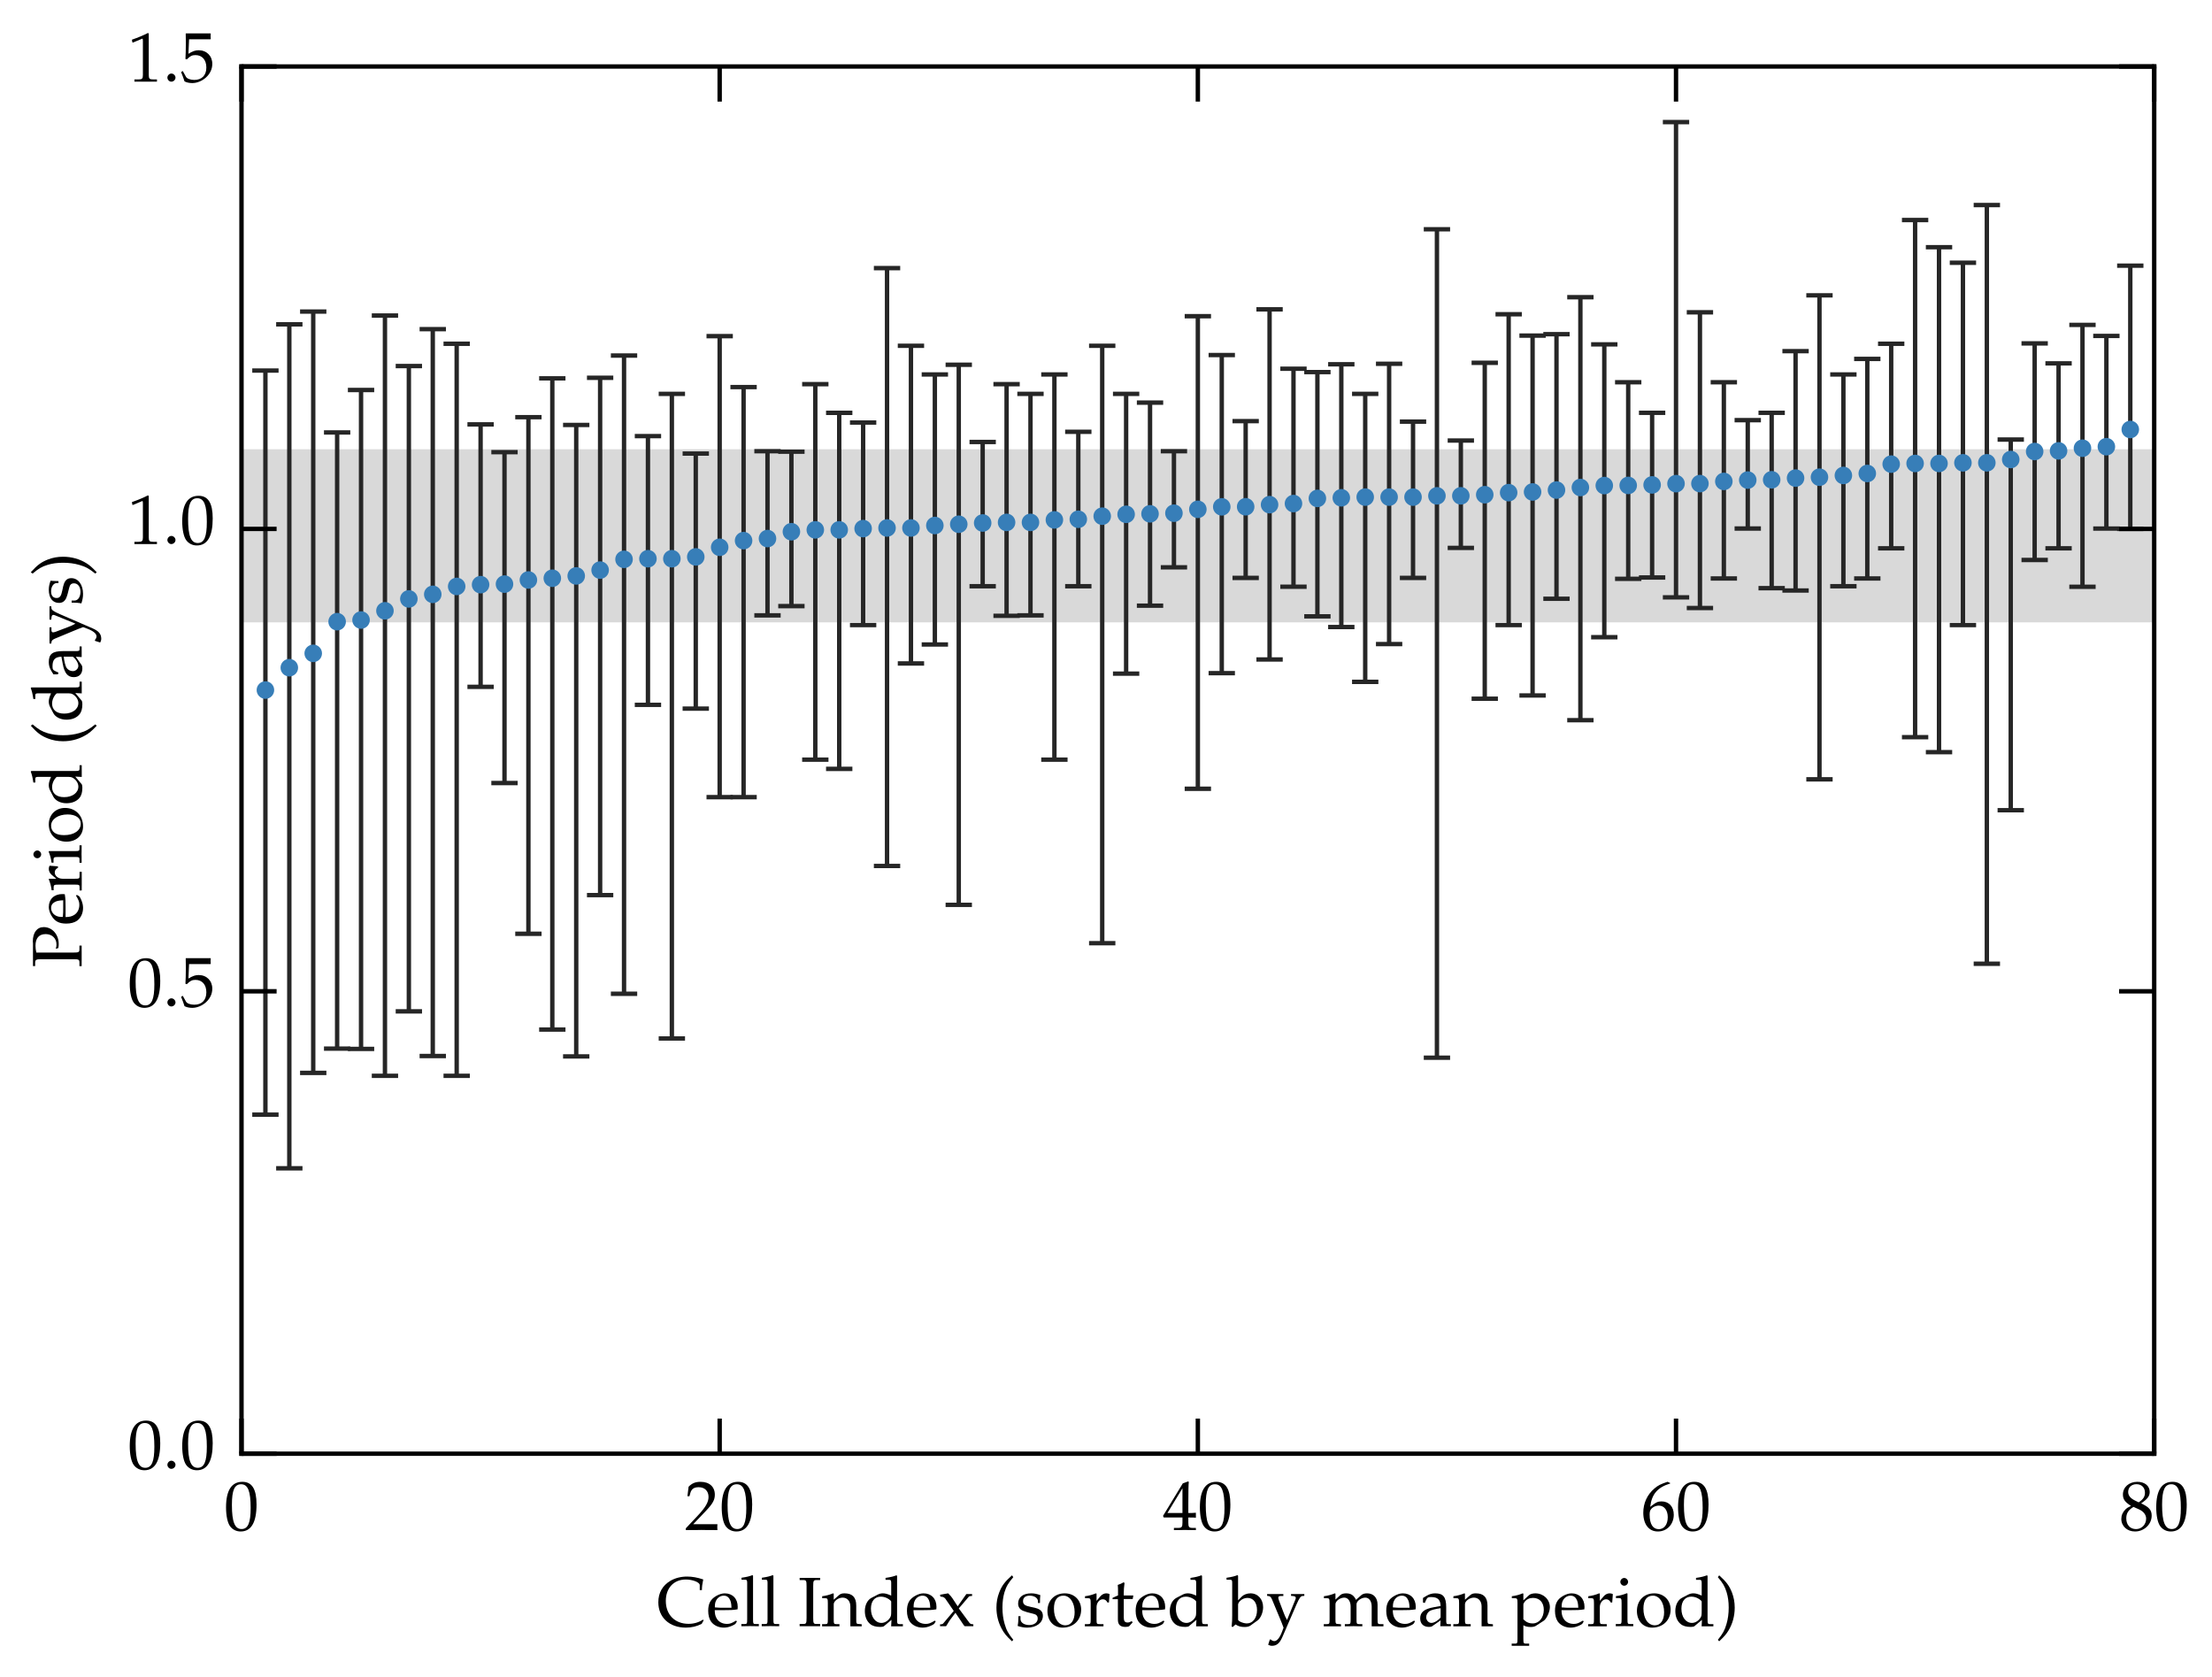 <?xml version="1.0" encoding="utf-8" standalone="no"?>
<!DOCTYPE svg PUBLIC "-//W3C//DTD SVG 1.1//EN"
  "http://www.w3.org/Graphics/SVG/1.1/DTD/svg11.dtd">
<!-- Created with matplotlib (http://matplotlib.org/) -->
<svg height="191pt" version="1.1" viewBox="0 0 252 191" width="252pt" xmlns="http://www.w3.org/2000/svg" xmlns:xlink="http://www.w3.org/1999/xlink">
 <defs>
  <style type="text/css">
*{stroke-linecap:butt;stroke-linejoin:round;}
  </style>
 </defs>
 <g id="figure_1">
  <g id="patch_1">
   <path d="
M0 191.08
L253 191.08
L253 2.84217e-14
L0 2.84217e-14
z
" style="fill:#ffffff;"/>
  </g>
  <g id="axes_1">
   <g id="patch_2">
    <path d="
M27.513 165.58
L245.415 165.58
L245.415 7.575
L27.513 7.575
z
" style="fill:#ffffff;"/>
   </g>
   <g id="patch_3">
    <path clip-path="url(#p219bb8d5c0)" d="
M27.513 70.642
L27.513 51.42
L245.415 51.42
L245.415 70.642
z
" style="fill:#d9d9d9;stroke:#d9d9d9;stroke-linejoin:miter;stroke-width:0.5;"/>
   </g>
   <g id="LineCollection_1">
    <defs>
     <path d="
M30.236 -64.117
L30.236 -148.87" id="C0_0_629758d170"/>
     <path d="
M32.96 -58.007
L32.96 -154.137" id="C0_1_5c41aad3ee"/>
     <path d="
M35.684 -68.873
L35.684 -155.591" id="C0_2_5487a97375"/>
     <path d="
M38.408 -71.638
L38.408 -141.823" id="C0_3_efe174b31c"/>
     <path d="
M41.132 -71.606
L41.132 -146.658" id="C0_4_5b99397f47"/>
     <path d="
M43.855 -68.541
L43.855 -155.138" id="C0_5_e48b95f945"/>
     <path d="
M46.579 -75.883
L46.579 -149.386" id="C0_6_7f1457adf7"/>
     <path d="
M49.303 -70.795
L49.303 -153.589" id="C0_7_42b7720c3e"/>
     <path d="
M52.027 -68.541
L52.027 -151.925" id="C0_8_c672272761"/>
     <path d="
M54.751 -112.845
L54.751 -142.74" id="C0_9_0b1755cf35"/>
     <path d="
M57.474 -101.89
L57.474 -139.58" id="C0_a_36d19d1fde"/>
     <path d="
M60.198 -84.72
L60.198 -143.561" id="C0_b_7638ba023f"/>
     <path d="
M62.922 -73.808
L62.922 -147.985" id="C0_c_8f3212197f"/>
     <path d="
M65.646 -70.753
L65.646 -142.677" id="C0_d_d812d5f87f"/>
     <path d="
M68.369 -89.124
L68.369 -148.049" id="C0_e_18d6d64508"/>
     <path d="
M71.093 -77.884
L71.093 -150.582" id="C0_f_7dc16749d0"/>
     <path d="
M73.817 -110.796
L73.817 -141.407" id="C0_10_1f42644d92"/>
     <path d="
M76.541 -72.796
L76.541 -146.216" id="C0_11_6bfe1c9b28"/>
     <path d="
M79.264 -110.365
L79.264 -139.416" id="C0_12_bec8fdd9bf"/>
     <path d="
M81.988 -100.284
L81.988 -152.794" id="C0_13_6d9708f546"/>
     <path d="
M84.712 -100.284
L84.712 -146.99" id="C0_14_68281f2b3d"/>
     <path d="
M87.436 -120.988
L87.436 -139.685" id="C0_15_368dbf4b60"/>
     <path d="
M90.16 -122.041
L90.16 -139.632" id="C0_16_c7d0f3cb43"/>
     <path d="
M92.883 -104.555
L92.883 -147.322" id="C0_17_469ac9ecbf"/>
     <path d="
M95.607 -103.502
L95.607 -144.056" id="C0_18_6eed4a61b5"/>
     <path d="
M98.331 -119.882
L98.331 -142.95" id="C0_19_29a818742d"/>
     <path d="
M101.055 -92.442
L101.055 -160.542" id="C0_1a_7f429b7e2b"/>
     <path d="
M103.779 -115.51
L103.779 -151.693" id="C0_1b_063d950b7c"/>
     <path d="
M106.502 -117.67
L106.502 -148.428" id="C0_1c_d28ca87967"/>
     <path d="
M109.226 -88.017
L109.226 -149.534" id="C0_1d_66cbc5881e"/>
     <path d="
M111.95 -124.306
L111.95 -140.738" id="C0_1e_15bf85f155"/>
     <path d="
M114.674 -120.935
L114.674 -147.322" id="C0_1f_50b4d1de14"/>
     <path d="
M117.397 -120.988
L117.397 -146.216" id="C0_20_fb119ea3fb"/>
     <path d="
M120.121 -104.555
L120.121 -148.428" id="C0_21_c2f1db37fe"/>
     <path d="
M122.845 -124.306
L122.845 -141.897" id="C0_22_a73b98fba6"/>
     <path d="
M125.569 -83.646
L125.569 -151.693" id="C0_23_086ae2bdc3"/>
     <path d="
M128.293 -114.352
L128.293 -146.216" id="C0_24_b08665b11b"/>
     <path d="
M131.016 -122.094
L131.016 -145.22" id="C0_25_249ecf82cd"/>
     <path d="
M133.74 -126.46
L133.74 -139.685" id="C0_26_6e956cdf94"/>
     <path d="
M136.464 -101.237
L136.464 -155.064" id="C0_27_21d2c8bda9"/>
     <path d="
M139.188 -114.404
L139.188 -150.64" id="C0_28_52b155301a"/>
     <path d="
M141.911 -125.254
L141.911 -143.114" id="C0_29_345d8636eb"/>
     <path d="
M144.635 -115.963
L144.635 -155.844" id="C0_2a_64d2c3ce9d"/>
     <path d="
M147.359 -124.248
L147.359 -149.081" id="C0_2b_32c9ffc389"/>
     <path d="
M150.083 -120.877
L150.083 -148.697" id="C0_2c_0f5f234c24"/>
     <path d="
M152.807 -119.661
L152.807 -149.587" id="C0_2d_dcb4913de1"/>
     <path d="
M155.53 -113.414
L155.53 -146.216" id="C0_2e_69f0b1a2fa"/>
     <path d="
M158.254 -117.717
L158.254 -149.645" id="C0_2f_a949a81277"/>
     <path d="
M160.978 -125.254
L160.978 -143.056" id="C0_30_556f799106"/>
     <path d="
M163.702 -70.605
L163.702 -164.966" id="C0_31_b1b3aaba26"/>
     <path d="
M166.425 -128.672
L166.425 -140.902" id="C0_32_5a84daa42b"/>
     <path d="
M169.149 -111.497
L169.149 -149.755" id="C0_33_890ed08bdb"/>
     <path d="
M171.873 -119.882
L171.873 -155.285" id="C0_34_ecafdc03d2"/>
     <path d="
M174.597 -111.866
L174.597 -152.852" id="C0_35_ad3cce90b3"/>
     <path d="
M177.321 -122.879
L177.321 -153.015" id="C0_36_0e69c5d6c2"/>
     <path d="
M180.044 -109.048
L180.044 -157.229" id="C0_37_4e64fddc30"/>
     <path d="
M182.768 -118.502
L182.768 -151.857" id="C0_38_cad5f44770"/>
     <path d="
M185.492 -125.149
L185.492 -147.543" id="C0_39_084ba20ae6"/>
     <path d="
M188.216 -125.301
L188.216 -144.062" id="C0_3a_86b38e7319"/>
     <path d="
M190.939 -123.042
L190.939 -177.174" id="C0_3b_04a587447d"/>
     <path d="
M193.663 -121.825
L193.663 -155.507" id="C0_3c_b558a3ebfc"/>
     <path d="
M196.387 -125.191
L196.387 -147.543" id="C0_3d_31d70d5610"/>
     <path d="
M199.111 -130.879
L199.111 -143.224" id="C0_3e_04c8faf4e5"/>
     <path d="
M201.835 -124.085
L201.835 -144.062" id="C0_3f_07b497d7ef"/>
     <path d="
M204.558 -123.821
L204.558 -151.082" id="C0_40_ba0f361809"/>
     <path d="
M207.282 -102.312
L207.282 -157.439" id="C0_41_68892797a5"/>
     <path d="
M210.006 -124.306
L210.006 -148.428" id="C0_42_e0c4cbd859"/>
     <path d="
M212.73 -125.191
L212.73 -150.198" id="C0_43_3ad8fbf22a"/>
     <path d="
M215.453 -128.625
L215.453 -151.925" id="C0_44_f1a12bd266"/>
     <path d="
M218.177 -107.115
L218.177 -166.019" id="C0_45_892462ab84"/>
     <path d="
M220.901 -105.408
L220.901 -162.922" id="C0_46_52890c09c2"/>
     <path d="
M223.625 -119.882
L223.625 -161.153" id="C0_47_d8eb1c8699"/>
     <path d="
M226.349 -81.308
L226.349 -167.726" id="C0_48_1f566696cc"/>
     <path d="
M229.072 -98.793
L229.072 -141.012" id="C0_49_a2e11eb97f"/>
     <path d="
M231.796 -127.297
L231.796 -151.967" id="C0_4a_e4aa9947ae"/>
     <path d="
M234.52 -128.625
L234.52 -149.692" id="C0_4b_4e3331034c"/>
     <path d="
M237.244 -124.243
L237.244 -154.074" id="C0_4c_68d6e9d59a"/>
     <path d="
M239.967 -130.874
L239.967 -152.815" id="C0_4d_aeca529fcf"/>
     <path d="
M242.691 -130.837
L242.691 -160.821" id="C0_4e_4b54d718bb"/>
    </defs>
    <g clip-path="url(#p219bb8d5c0)">
     <use style="fill:none;stroke:#262626;stroke-width:0.5;" x="0.0" xlink:href="#C0_0_629758d170" y="191.08"/>
    </g>
    <g clip-path="url(#p219bb8d5c0)">
     <use style="fill:none;stroke:#262626;stroke-width:0.5;" x="0.0" xlink:href="#C0_1_5c41aad3ee" y="191.08"/>
    </g>
    <g clip-path="url(#p219bb8d5c0)">
     <use style="fill:none;stroke:#262626;stroke-width:0.5;" x="0.0" xlink:href="#C0_2_5487a97375" y="191.08"/>
    </g>
    <g clip-path="url(#p219bb8d5c0)">
     <use style="fill:none;stroke:#262626;stroke-width:0.5;" x="0.0" xlink:href="#C0_3_efe174b31c" y="191.08"/>
    </g>
    <g clip-path="url(#p219bb8d5c0)">
     <use style="fill:none;stroke:#262626;stroke-width:0.5;" x="0.0" xlink:href="#C0_4_5b99397f47" y="191.08"/>
    </g>
    <g clip-path="url(#p219bb8d5c0)">
     <use style="fill:none;stroke:#262626;stroke-width:0.5;" x="0.0" xlink:href="#C0_5_e48b95f945" y="191.08"/>
    </g>
    <g clip-path="url(#p219bb8d5c0)">
     <use style="fill:none;stroke:#262626;stroke-width:0.5;" x="0.0" xlink:href="#C0_6_7f1457adf7" y="191.08"/>
    </g>
    <g clip-path="url(#p219bb8d5c0)">
     <use style="fill:none;stroke:#262626;stroke-width:0.5;" x="0.0" xlink:href="#C0_7_42b7720c3e" y="191.08"/>
    </g>
    <g clip-path="url(#p219bb8d5c0)">
     <use style="fill:none;stroke:#262626;stroke-width:0.5;" x="0.0" xlink:href="#C0_8_c672272761" y="191.08"/>
    </g>
    <g clip-path="url(#p219bb8d5c0)">
     <use style="fill:none;stroke:#262626;stroke-width:0.5;" x="0.0" xlink:href="#C0_9_0b1755cf35" y="191.08"/>
    </g>
    <g clip-path="url(#p219bb8d5c0)">
     <use style="fill:none;stroke:#262626;stroke-width:0.5;" x="0.0" xlink:href="#C0_a_36d19d1fde" y="191.08"/>
    </g>
    <g clip-path="url(#p219bb8d5c0)">
     <use style="fill:none;stroke:#262626;stroke-width:0.5;" x="0.0" xlink:href="#C0_b_7638ba023f" y="191.08"/>
    </g>
    <g clip-path="url(#p219bb8d5c0)">
     <use style="fill:none;stroke:#262626;stroke-width:0.5;" x="0.0" xlink:href="#C0_c_8f3212197f" y="191.08"/>
    </g>
    <g clip-path="url(#p219bb8d5c0)">
     <use style="fill:none;stroke:#262626;stroke-width:0.5;" x="0.0" xlink:href="#C0_d_d812d5f87f" y="191.08"/>
    </g>
    <g clip-path="url(#p219bb8d5c0)">
     <use style="fill:none;stroke:#262626;stroke-width:0.5;" x="0.0" xlink:href="#C0_e_18d6d64508" y="191.08"/>
    </g>
    <g clip-path="url(#p219bb8d5c0)">
     <use style="fill:none;stroke:#262626;stroke-width:0.5;" x="0.0" xlink:href="#C0_f_7dc16749d0" y="191.08"/>
    </g>
    <g clip-path="url(#p219bb8d5c0)">
     <use style="fill:none;stroke:#262626;stroke-width:0.5;" x="0.0" xlink:href="#C0_10_1f42644d92" y="191.08"/>
    </g>
    <g clip-path="url(#p219bb8d5c0)">
     <use style="fill:none;stroke:#262626;stroke-width:0.5;" x="0.0" xlink:href="#C0_11_6bfe1c9b28" y="191.08"/>
    </g>
    <g clip-path="url(#p219bb8d5c0)">
     <use style="fill:none;stroke:#262626;stroke-width:0.5;" x="0.0" xlink:href="#C0_12_bec8fdd9bf" y="191.08"/>
    </g>
    <g clip-path="url(#p219bb8d5c0)">
     <use style="fill:none;stroke:#262626;stroke-width:0.5;" x="0.0" xlink:href="#C0_13_6d9708f546" y="191.08"/>
    </g>
    <g clip-path="url(#p219bb8d5c0)">
     <use style="fill:none;stroke:#262626;stroke-width:0.5;" x="0.0" xlink:href="#C0_14_68281f2b3d" y="191.08"/>
    </g>
    <g clip-path="url(#p219bb8d5c0)">
     <use style="fill:none;stroke:#262626;stroke-width:0.5;" x="0.0" xlink:href="#C0_15_368dbf4b60" y="191.08"/>
    </g>
    <g clip-path="url(#p219bb8d5c0)">
     <use style="fill:none;stroke:#262626;stroke-width:0.5;" x="0.0" xlink:href="#C0_16_c7d0f3cb43" y="191.08"/>
    </g>
    <g clip-path="url(#p219bb8d5c0)">
     <use style="fill:none;stroke:#262626;stroke-width:0.5;" x="0.0" xlink:href="#C0_17_469ac9ecbf" y="191.08"/>
    </g>
    <g clip-path="url(#p219bb8d5c0)">
     <use style="fill:none;stroke:#262626;stroke-width:0.5;" x="0.0" xlink:href="#C0_18_6eed4a61b5" y="191.08"/>
    </g>
    <g clip-path="url(#p219bb8d5c0)">
     <use style="fill:none;stroke:#262626;stroke-width:0.5;" x="0.0" xlink:href="#C0_19_29a818742d" y="191.08"/>
    </g>
    <g clip-path="url(#p219bb8d5c0)">
     <use style="fill:none;stroke:#262626;stroke-width:0.5;" x="0.0" xlink:href="#C0_1a_7f429b7e2b" y="191.08"/>
    </g>
    <g clip-path="url(#p219bb8d5c0)">
     <use style="fill:none;stroke:#262626;stroke-width:0.5;" x="0.0" xlink:href="#C0_1b_063d950b7c" y="191.08"/>
    </g>
    <g clip-path="url(#p219bb8d5c0)">
     <use style="fill:none;stroke:#262626;stroke-width:0.5;" x="0.0" xlink:href="#C0_1c_d28ca87967" y="191.08"/>
    </g>
    <g clip-path="url(#p219bb8d5c0)">
     <use style="fill:none;stroke:#262626;stroke-width:0.5;" x="0.0" xlink:href="#C0_1d_66cbc5881e" y="191.08"/>
    </g>
    <g clip-path="url(#p219bb8d5c0)">
     <use style="fill:none;stroke:#262626;stroke-width:0.5;" x="0.0" xlink:href="#C0_1e_15bf85f155" y="191.08"/>
    </g>
    <g clip-path="url(#p219bb8d5c0)">
     <use style="fill:none;stroke:#262626;stroke-width:0.5;" x="0.0" xlink:href="#C0_1f_50b4d1de14" y="191.08"/>
    </g>
    <g clip-path="url(#p219bb8d5c0)">
     <use style="fill:none;stroke:#262626;stroke-width:0.5;" x="0.0" xlink:href="#C0_20_fb119ea3fb" y="191.08"/>
    </g>
    <g clip-path="url(#p219bb8d5c0)">
     <use style="fill:none;stroke:#262626;stroke-width:0.5;" x="0.0" xlink:href="#C0_21_c2f1db37fe" y="191.08"/>
    </g>
    <g clip-path="url(#p219bb8d5c0)">
     <use style="fill:none;stroke:#262626;stroke-width:0.5;" x="0.0" xlink:href="#C0_22_a73b98fba6" y="191.08"/>
    </g>
    <g clip-path="url(#p219bb8d5c0)">
     <use style="fill:none;stroke:#262626;stroke-width:0.5;" x="0.0" xlink:href="#C0_23_086ae2bdc3" y="191.08"/>
    </g>
    <g clip-path="url(#p219bb8d5c0)">
     <use style="fill:none;stroke:#262626;stroke-width:0.5;" x="0.0" xlink:href="#C0_24_b08665b11b" y="191.08"/>
    </g>
    <g clip-path="url(#p219bb8d5c0)">
     <use style="fill:none;stroke:#262626;stroke-width:0.5;" x="0.0" xlink:href="#C0_25_249ecf82cd" y="191.08"/>
    </g>
    <g clip-path="url(#p219bb8d5c0)">
     <use style="fill:none;stroke:#262626;stroke-width:0.5;" x="0.0" xlink:href="#C0_26_6e956cdf94" y="191.08"/>
    </g>
    <g clip-path="url(#p219bb8d5c0)">
     <use style="fill:none;stroke:#262626;stroke-width:0.5;" x="0.0" xlink:href="#C0_27_21d2c8bda9" y="191.08"/>
    </g>
    <g clip-path="url(#p219bb8d5c0)">
     <use style="fill:none;stroke:#262626;stroke-width:0.5;" x="0.0" xlink:href="#C0_28_52b155301a" y="191.08"/>
    </g>
    <g clip-path="url(#p219bb8d5c0)">
     <use style="fill:none;stroke:#262626;stroke-width:0.5;" x="0.0" xlink:href="#C0_29_345d8636eb" y="191.08"/>
    </g>
    <g clip-path="url(#p219bb8d5c0)">
     <use style="fill:none;stroke:#262626;stroke-width:0.5;" x="0.0" xlink:href="#C0_2a_64d2c3ce9d" y="191.08"/>
    </g>
    <g clip-path="url(#p219bb8d5c0)">
     <use style="fill:none;stroke:#262626;stroke-width:0.5;" x="0.0" xlink:href="#C0_2b_32c9ffc389" y="191.08"/>
    </g>
    <g clip-path="url(#p219bb8d5c0)">
     <use style="fill:none;stroke:#262626;stroke-width:0.5;" x="0.0" xlink:href="#C0_2c_0f5f234c24" y="191.08"/>
    </g>
    <g clip-path="url(#p219bb8d5c0)">
     <use style="fill:none;stroke:#262626;stroke-width:0.5;" x="0.0" xlink:href="#C0_2d_dcb4913de1" y="191.08"/>
    </g>
    <g clip-path="url(#p219bb8d5c0)">
     <use style="fill:none;stroke:#262626;stroke-width:0.5;" x="0.0" xlink:href="#C0_2e_69f0b1a2fa" y="191.08"/>
    </g>
    <g clip-path="url(#p219bb8d5c0)">
     <use style="fill:none;stroke:#262626;stroke-width:0.5;" x="0.0" xlink:href="#C0_2f_a949a81277" y="191.08"/>
    </g>
    <g clip-path="url(#p219bb8d5c0)">
     <use style="fill:none;stroke:#262626;stroke-width:0.5;" x="0.0" xlink:href="#C0_30_556f799106" y="191.08"/>
    </g>
    <g clip-path="url(#p219bb8d5c0)">
     <use style="fill:none;stroke:#262626;stroke-width:0.5;" x="0.0" xlink:href="#C0_31_b1b3aaba26" y="191.08"/>
    </g>
    <g clip-path="url(#p219bb8d5c0)">
     <use style="fill:none;stroke:#262626;stroke-width:0.5;" x="0.0" xlink:href="#C0_32_5a84daa42b" y="191.08"/>
    </g>
    <g clip-path="url(#p219bb8d5c0)">
     <use style="fill:none;stroke:#262626;stroke-width:0.5;" x="0.0" xlink:href="#C0_33_890ed08bdb" y="191.08"/>
    </g>
    <g clip-path="url(#p219bb8d5c0)">
     <use style="fill:none;stroke:#262626;stroke-width:0.5;" x="0.0" xlink:href="#C0_34_ecafdc03d2" y="191.08"/>
    </g>
    <g clip-path="url(#p219bb8d5c0)">
     <use style="fill:none;stroke:#262626;stroke-width:0.5;" x="0.0" xlink:href="#C0_35_ad3cce90b3" y="191.08"/>
    </g>
    <g clip-path="url(#p219bb8d5c0)">
     <use style="fill:none;stroke:#262626;stroke-width:0.5;" x="0.0" xlink:href="#C0_36_0e69c5d6c2" y="191.08"/>
    </g>
    <g clip-path="url(#p219bb8d5c0)">
     <use style="fill:none;stroke:#262626;stroke-width:0.5;" x="0.0" xlink:href="#C0_37_4e64fddc30" y="191.08"/>
    </g>
    <g clip-path="url(#p219bb8d5c0)">
     <use style="fill:none;stroke:#262626;stroke-width:0.5;" x="0.0" xlink:href="#C0_38_cad5f44770" y="191.08"/>
    </g>
    <g clip-path="url(#p219bb8d5c0)">
     <use style="fill:none;stroke:#262626;stroke-width:0.5;" x="0.0" xlink:href="#C0_39_084ba20ae6" y="191.08"/>
    </g>
    <g clip-path="url(#p219bb8d5c0)">
     <use style="fill:none;stroke:#262626;stroke-width:0.5;" x="0.0" xlink:href="#C0_3a_86b38e7319" y="191.08"/>
    </g>
    <g clip-path="url(#p219bb8d5c0)">
     <use style="fill:none;stroke:#262626;stroke-width:0.5;" x="0.0" xlink:href="#C0_3b_04a587447d" y="191.08"/>
    </g>
    <g clip-path="url(#p219bb8d5c0)">
     <use style="fill:none;stroke:#262626;stroke-width:0.5;" x="0.0" xlink:href="#C0_3c_b558a3ebfc" y="191.08"/>
    </g>
    <g clip-path="url(#p219bb8d5c0)">
     <use style="fill:none;stroke:#262626;stroke-width:0.5;" x="0.0" xlink:href="#C0_3d_31d70d5610" y="191.08"/>
    </g>
    <g clip-path="url(#p219bb8d5c0)">
     <use style="fill:none;stroke:#262626;stroke-width:0.5;" x="0.0" xlink:href="#C0_3e_04c8faf4e5" y="191.08"/>
    </g>
    <g clip-path="url(#p219bb8d5c0)">
     <use style="fill:none;stroke:#262626;stroke-width:0.5;" x="0.0" xlink:href="#C0_3f_07b497d7ef" y="191.08"/>
    </g>
    <g clip-path="url(#p219bb8d5c0)">
     <use style="fill:none;stroke:#262626;stroke-width:0.5;" x="0.0" xlink:href="#C0_40_ba0f361809" y="191.08"/>
    </g>
    <g clip-path="url(#p219bb8d5c0)">
     <use style="fill:none;stroke:#262626;stroke-width:0.5;" x="0.0" xlink:href="#C0_41_68892797a5" y="191.08"/>
    </g>
    <g clip-path="url(#p219bb8d5c0)">
     <use style="fill:none;stroke:#262626;stroke-width:0.5;" x="0.0" xlink:href="#C0_42_e0c4cbd859" y="191.08"/>
    </g>
    <g clip-path="url(#p219bb8d5c0)">
     <use style="fill:none;stroke:#262626;stroke-width:0.5;" x="0.0" xlink:href="#C0_43_3ad8fbf22a" y="191.08"/>
    </g>
    <g clip-path="url(#p219bb8d5c0)">
     <use style="fill:none;stroke:#262626;stroke-width:0.5;" x="0.0" xlink:href="#C0_44_f1a12bd266" y="191.08"/>
    </g>
    <g clip-path="url(#p219bb8d5c0)">
     <use style="fill:none;stroke:#262626;stroke-width:0.5;" x="0.0" xlink:href="#C0_45_892462ab84" y="191.08"/>
    </g>
    <g clip-path="url(#p219bb8d5c0)">
     <use style="fill:none;stroke:#262626;stroke-width:0.5;" x="0.0" xlink:href="#C0_46_52890c09c2" y="191.08"/>
    </g>
    <g clip-path="url(#p219bb8d5c0)">
     <use style="fill:none;stroke:#262626;stroke-width:0.5;" x="0.0" xlink:href="#C0_47_d8eb1c8699" y="191.08"/>
    </g>
    <g clip-path="url(#p219bb8d5c0)">
     <use style="fill:none;stroke:#262626;stroke-width:0.5;" x="0.0" xlink:href="#C0_48_1f566696cc" y="191.08"/>
    </g>
    <g clip-path="url(#p219bb8d5c0)">
     <use style="fill:none;stroke:#262626;stroke-width:0.5;" x="0.0" xlink:href="#C0_49_a2e11eb97f" y="191.08"/>
    </g>
    <g clip-path="url(#p219bb8d5c0)">
     <use style="fill:none;stroke:#262626;stroke-width:0.5;" x="0.0" xlink:href="#C0_4a_e4aa9947ae" y="191.08"/>
    </g>
    <g clip-path="url(#p219bb8d5c0)">
     <use style="fill:none;stroke:#262626;stroke-width:0.5;" x="0.0" xlink:href="#C0_4b_4e3331034c" y="191.08"/>
    </g>
    <g clip-path="url(#p219bb8d5c0)">
     <use style="fill:none;stroke:#262626;stroke-width:0.5;" x="0.0" xlink:href="#C0_4c_68d6e9d59a" y="191.08"/>
    </g>
    <g clip-path="url(#p219bb8d5c0)">
     <use style="fill:none;stroke:#262626;stroke-width:0.5;" x="0.0" xlink:href="#C0_4d_aeca529fcf" y="191.08"/>
    </g>
    <g clip-path="url(#p219bb8d5c0)">
     <use style="fill:none;stroke:#262626;stroke-width:0.5;" x="0.0" xlink:href="#C0_4e_4b54d718bb" y="191.08"/>
    </g>
   </g>
   <g id="line2d_1">
    <defs>
     <path d="
M1.5 9.18485e-17
L-1.5 -9.18485e-17" id="m414d16ff3d" style="stroke:#262626;stroke-width:0.5;"/>
    </defs>
    <g clip-path="url(#p219bb8d5c0)">
     <use style="fill:#262626;stroke:#262626;stroke-width:0.5;" x="30.237" xlink:href="#m414d16ff3d" y="126.963"/>
     <use style="fill:#262626;stroke:#262626;stroke-width:0.5;" x="32.96" xlink:href="#m414d16ff3d" y="133.073"/>
     <use style="fill:#262626;stroke:#262626;stroke-width:0.5;" x="35.684" xlink:href="#m414d16ff3d" y="122.207"/>
     <use style="fill:#262626;stroke:#262626;stroke-width:0.5;" x="38.408" xlink:href="#m414d16ff3d" y="119.442"/>
     <use style="fill:#262626;stroke:#262626;stroke-width:0.5;" x="41.132" xlink:href="#m414d16ff3d" y="119.474"/>
     <use style="fill:#262626;stroke:#262626;stroke-width:0.5;" x="43.855" xlink:href="#m414d16ff3d" y="122.539"/>
     <use style="fill:#262626;stroke:#262626;stroke-width:0.5;" x="46.579" xlink:href="#m414d16ff3d" y="115.197"/>
     <use style="fill:#262626;stroke:#262626;stroke-width:0.5;" x="49.303" xlink:href="#m414d16ff3d" y="120.285"/>
     <use style="fill:#262626;stroke:#262626;stroke-width:0.5;" x="52.027" xlink:href="#m414d16ff3d" y="122.539"/>
     <use style="fill:#262626;stroke:#262626;stroke-width:0.5;" x="54.751" xlink:href="#m414d16ff3d" y="78.235"/>
     <use style="fill:#262626;stroke:#262626;stroke-width:0.5;" x="57.474" xlink:href="#m414d16ff3d" y="89.19"/>
     <use style="fill:#262626;stroke:#262626;stroke-width:0.5;" x="60.198" xlink:href="#m414d16ff3d" y="106.36"/>
     <use style="fill:#262626;stroke:#262626;stroke-width:0.5;" x="62.922" xlink:href="#m414d16ff3d" y="117.272"/>
     <use style="fill:#262626;stroke:#262626;stroke-width:0.5;" x="65.646" xlink:href="#m414d16ff3d" y="120.327"/>
     <use style="fill:#262626;stroke:#262626;stroke-width:0.5;" x="68.369" xlink:href="#m414d16ff3d" y="101.957"/>
     <use style="fill:#262626;stroke:#262626;stroke-width:0.5;" x="71.093" xlink:href="#m414d16ff3d" y="113.196"/>
     <use style="fill:#262626;stroke:#262626;stroke-width:0.5;" x="73.817" xlink:href="#m414d16ff3d" y="80.284"/>
     <use style="fill:#262626;stroke:#262626;stroke-width:0.5;" x="76.541" xlink:href="#m414d16ff3d" y="118.284"/>
     <use style="fill:#262626;stroke:#262626;stroke-width:0.5;" x="79.265" xlink:href="#m414d16ff3d" y="80.715"/>
     <use style="fill:#262626;stroke:#262626;stroke-width:0.5;" x="81.988" xlink:href="#m414d16ff3d" y="90.796"/>
     <use style="fill:#262626;stroke:#262626;stroke-width:0.5;" x="84.712" xlink:href="#m414d16ff3d" y="90.796"/>
     <use style="fill:#262626;stroke:#262626;stroke-width:0.5;" x="87.436" xlink:href="#m414d16ff3d" y="70.092"/>
     <use style="fill:#262626;stroke:#262626;stroke-width:0.5;" x="90.16" xlink:href="#m414d16ff3d" y="69.039"/>
     <use style="fill:#262626;stroke:#262626;stroke-width:0.5;" x="92.883" xlink:href="#m414d16ff3d" y="86.525"/>
     <use style="fill:#262626;stroke:#262626;stroke-width:0.5;" x="95.607" xlink:href="#m414d16ff3d" y="87.578"/>
     <use style="fill:#262626;stroke:#262626;stroke-width:0.5;" x="98.331" xlink:href="#m414d16ff3d" y="71.198"/>
     <use style="fill:#262626;stroke:#262626;stroke-width:0.5;" x="101.055" xlink:href="#m414d16ff3d" y="98.638"/>
     <use style="fill:#262626;stroke:#262626;stroke-width:0.5;" x="103.779" xlink:href="#m414d16ff3d" y="75.57"/>
     <use style="fill:#262626;stroke:#262626;stroke-width:0.5;" x="106.502" xlink:href="#m414d16ff3d" y="73.41"/>
     <use style="fill:#262626;stroke:#262626;stroke-width:0.5;" x="109.226" xlink:href="#m414d16ff3d" y="103.063"/>
     <use style="fill:#262626;stroke:#262626;stroke-width:0.5;" x="111.95" xlink:href="#m414d16ff3d" y="66.774"/>
     <use style="fill:#262626;stroke:#262626;stroke-width:0.5;" x="114.674" xlink:href="#m414d16ff3d" y="70.145"/>
     <use style="fill:#262626;stroke:#262626;stroke-width:0.5;" x="117.397" xlink:href="#m414d16ff3d" y="70.092"/>
     <use style="fill:#262626;stroke:#262626;stroke-width:0.5;" x="120.121" xlink:href="#m414d16ff3d" y="86.525"/>
     <use style="fill:#262626;stroke:#262626;stroke-width:0.5;" x="122.845" xlink:href="#m414d16ff3d" y="66.774"/>
     <use style="fill:#262626;stroke:#262626;stroke-width:0.5;" x="125.569" xlink:href="#m414d16ff3d" y="107.434"/>
     <use style="fill:#262626;stroke:#262626;stroke-width:0.5;" x="128.293" xlink:href="#m414d16ff3d" y="76.728"/>
     <use style="fill:#262626;stroke:#262626;stroke-width:0.5;" x="131.016" xlink:href="#m414d16ff3d" y="68.986"/>
     <use style="fill:#262626;stroke:#262626;stroke-width:0.5;" x="133.74" xlink:href="#m414d16ff3d" y="64.62"/>
     <use style="fill:#262626;stroke:#262626;stroke-width:0.5;" x="136.464" xlink:href="#m414d16ff3d" y="89.843"/>
     <use style="fill:#262626;stroke:#262626;stroke-width:0.5;" x="139.188" xlink:href="#m414d16ff3d" y="76.676"/>
     <use style="fill:#262626;stroke:#262626;stroke-width:0.5;" x="141.911" xlink:href="#m414d16ff3d" y="65.826"/>
     <use style="fill:#262626;stroke:#262626;stroke-width:0.5;" x="144.635" xlink:href="#m414d16ff3d" y="75.117"/>
     <use style="fill:#262626;stroke:#262626;stroke-width:0.5;" x="147.359" xlink:href="#m414d16ff3d" y="66.832"/>
     <use style="fill:#262626;stroke:#262626;stroke-width:0.5;" x="150.083" xlink:href="#m414d16ff3d" y="70.203"/>
     <use style="fill:#262626;stroke:#262626;stroke-width:0.5;" x="152.807" xlink:href="#m414d16ff3d" y="71.419"/>
     <use style="fill:#262626;stroke:#262626;stroke-width:0.5;" x="155.53" xlink:href="#m414d16ff3d" y="77.666"/>
     <use style="fill:#262626;stroke:#262626;stroke-width:0.5;" x="158.254" xlink:href="#m414d16ff3d" y="73.363"/>
     <use style="fill:#262626;stroke:#262626;stroke-width:0.5;" x="160.978" xlink:href="#m414d16ff3d" y="65.826"/>
     <use style="fill:#262626;stroke:#262626;stroke-width:0.5;" x="163.702" xlink:href="#m414d16ff3d" y="120.475"/>
     <use style="fill:#262626;stroke:#262626;stroke-width:0.5;" x="166.425" xlink:href="#m414d16ff3d" y="62.408"/>
     <use style="fill:#262626;stroke:#262626;stroke-width:0.5;" x="169.149" xlink:href="#m414d16ff3d" y="79.583"/>
     <use style="fill:#262626;stroke:#262626;stroke-width:0.5;" x="171.873" xlink:href="#m414d16ff3d" y="71.198"/>
     <use style="fill:#262626;stroke:#262626;stroke-width:0.5;" x="174.597" xlink:href="#m414d16ff3d" y="79.214"/>
     <use style="fill:#262626;stroke:#262626;stroke-width:0.5;" x="177.321" xlink:href="#m414d16ff3d" y="68.201"/>
     <use style="fill:#262626;stroke:#262626;stroke-width:0.5;" x="180.044" xlink:href="#m414d16ff3d" y="82.032"/>
     <use style="fill:#262626;stroke:#262626;stroke-width:0.5;" x="182.768" xlink:href="#m414d16ff3d" y="72.578"/>
     <use style="fill:#262626;stroke:#262626;stroke-width:0.5;" x="185.492" xlink:href="#m414d16ff3d" y="65.931"/>
     <use style="fill:#262626;stroke:#262626;stroke-width:0.5;" x="188.216" xlink:href="#m414d16ff3d" y="65.779"/>
     <use style="fill:#262626;stroke:#262626;stroke-width:0.5;" x="190.939" xlink:href="#m414d16ff3d" y="68.038"/>
     <use style="fill:#262626;stroke:#262626;stroke-width:0.5;" x="193.663" xlink:href="#m414d16ff3d" y="69.255"/>
     <use style="fill:#262626;stroke:#262626;stroke-width:0.5;" x="196.387" xlink:href="#m414d16ff3d" y="65.889"/>
     <use style="fill:#262626;stroke:#262626;stroke-width:0.5;" x="199.111" xlink:href="#m414d16ff3d" y="60.201"/>
     <use style="fill:#262626;stroke:#262626;stroke-width:0.5;" x="201.835" xlink:href="#m414d16ff3d" y="66.995"/>
     <use style="fill:#262626;stroke:#262626;stroke-width:0.5;" x="204.558" xlink:href="#m414d16ff3d" y="67.259"/>
     <use style="fill:#262626;stroke:#262626;stroke-width:0.5;" x="207.282" xlink:href="#m414d16ff3d" y="88.768"/>
     <use style="fill:#262626;stroke:#262626;stroke-width:0.5;" x="210.006" xlink:href="#m414d16ff3d" y="66.774"/>
     <use style="fill:#262626;stroke:#262626;stroke-width:0.5;" x="212.73" xlink:href="#m414d16ff3d" y="65.889"/>
     <use style="fill:#262626;stroke:#262626;stroke-width:0.5;" x="215.453" xlink:href="#m414d16ff3d" y="62.455"/>
     <use style="fill:#262626;stroke:#262626;stroke-width:0.5;" x="218.177" xlink:href="#m414d16ff3d" y="83.965"/>
     <use style="fill:#262626;stroke:#262626;stroke-width:0.5;" x="220.901" xlink:href="#m414d16ff3d" y="85.672"/>
     <use style="fill:#262626;stroke:#262626;stroke-width:0.5;" x="223.625" xlink:href="#m414d16ff3d" y="71.198"/>
     <use style="fill:#262626;stroke:#262626;stroke-width:0.5;" x="226.349" xlink:href="#m414d16ff3d" y="109.773"/>
     <use style="fill:#262626;stroke:#262626;stroke-width:0.5;" x="229.072" xlink:href="#m414d16ff3d" y="92.287"/>
     <use style="fill:#262626;stroke:#262626;stroke-width:0.5;" x="231.796" xlink:href="#m414d16ff3d" y="63.783"/>
     <use style="fill:#262626;stroke:#262626;stroke-width:0.5;" x="234.52" xlink:href="#m414d16ff3d" y="62.455"/>
     <use style="fill:#262626;stroke:#262626;stroke-width:0.5;" x="237.244" xlink:href="#m414d16ff3d" y="66.837"/>
     <use style="fill:#262626;stroke:#262626;stroke-width:0.5;" x="239.967" xlink:href="#m414d16ff3d" y="60.206"/>
     <use style="fill:#262626;stroke:#262626;stroke-width:0.5;" x="242.691" xlink:href="#m414d16ff3d" y="60.243"/>
    </g>
   </g>
   <g id="line2d_2">
    <g clip-path="url(#p219bb8d5c0)">
     <use style="fill:#262626;stroke:#262626;stroke-width:0.5;" x="30.237" xlink:href="#m414d16ff3d" y="42.21"/>
     <use style="fill:#262626;stroke:#262626;stroke-width:0.5;" x="32.96" xlink:href="#m414d16ff3d" y="36.943"/>
     <use style="fill:#262626;stroke:#262626;stroke-width:0.5;" x="35.684" xlink:href="#m414d16ff3d" y="35.489"/>
     <use style="fill:#262626;stroke:#262626;stroke-width:0.5;" x="38.408" xlink:href="#m414d16ff3d" y="49.257"/>
     <use style="fill:#262626;stroke:#262626;stroke-width:0.5;" x="41.132" xlink:href="#m414d16ff3d" y="44.422"/>
     <use style="fill:#262626;stroke:#262626;stroke-width:0.5;" x="43.855" xlink:href="#m414d16ff3d" y="35.942"/>
     <use style="fill:#262626;stroke:#262626;stroke-width:0.5;" x="46.579" xlink:href="#m414d16ff3d" y="41.694"/>
     <use style="fill:#262626;stroke:#262626;stroke-width:0.5;" x="49.303" xlink:href="#m414d16ff3d" y="37.491"/>
     <use style="fill:#262626;stroke:#262626;stroke-width:0.5;" x="52.027" xlink:href="#m414d16ff3d" y="39.155"/>
     <use style="fill:#262626;stroke:#262626;stroke-width:0.5;" x="54.751" xlink:href="#m414d16ff3d" y="48.34"/>
     <use style="fill:#262626;stroke:#262626;stroke-width:0.5;" x="57.474" xlink:href="#m414d16ff3d" y="51.5"/>
     <use style="fill:#262626;stroke:#262626;stroke-width:0.5;" x="60.198" xlink:href="#m414d16ff3d" y="47.519"/>
     <use style="fill:#262626;stroke:#262626;stroke-width:0.5;" x="62.922" xlink:href="#m414d16ff3d" y="43.095"/>
     <use style="fill:#262626;stroke:#262626;stroke-width:0.5;" x="65.646" xlink:href="#m414d16ff3d" y="48.403"/>
     <use style="fill:#262626;stroke:#262626;stroke-width:0.5;" x="68.369" xlink:href="#m414d16ff3d" y="43.031"/>
     <use style="fill:#262626;stroke:#262626;stroke-width:0.5;" x="71.093" xlink:href="#m414d16ff3d" y="40.498"/>
     <use style="fill:#262626;stroke:#262626;stroke-width:0.5;" x="73.817" xlink:href="#m414d16ff3d" y="49.673"/>
     <use style="fill:#262626;stroke:#262626;stroke-width:0.5;" x="76.541" xlink:href="#m414d16ff3d" y="44.864"/>
     <use style="fill:#262626;stroke:#262626;stroke-width:0.5;" x="79.265" xlink:href="#m414d16ff3d" y="51.664"/>
     <use style="fill:#262626;stroke:#262626;stroke-width:0.5;" x="81.988" xlink:href="#m414d16ff3d" y="38.286"/>
     <use style="fill:#262626;stroke:#262626;stroke-width:0.5;" x="84.712" xlink:href="#m414d16ff3d" y="44.09"/>
     <use style="fill:#262626;stroke:#262626;stroke-width:0.5;" x="87.436" xlink:href="#m414d16ff3d" y="51.395"/>
     <use style="fill:#262626;stroke:#262626;stroke-width:0.5;" x="90.16" xlink:href="#m414d16ff3d" y="51.448"/>
     <use style="fill:#262626;stroke:#262626;stroke-width:0.5;" x="92.883" xlink:href="#m414d16ff3d" y="43.758"/>
     <use style="fill:#262626;stroke:#262626;stroke-width:0.5;" x="95.607" xlink:href="#m414d16ff3d" y="47.024"/>
     <use style="fill:#262626;stroke:#262626;stroke-width:0.5;" x="98.331" xlink:href="#m414d16ff3d" y="48.13"/>
     <use style="fill:#262626;stroke:#262626;stroke-width:0.5;" x="101.055" xlink:href="#m414d16ff3d" y="30.538"/>
     <use style="fill:#262626;stroke:#262626;stroke-width:0.5;" x="103.779" xlink:href="#m414d16ff3d" y="39.387"/>
     <use style="fill:#262626;stroke:#262626;stroke-width:0.5;" x="106.502" xlink:href="#m414d16ff3d" y="42.652"/>
     <use style="fill:#262626;stroke:#262626;stroke-width:0.5;" x="109.226" xlink:href="#m414d16ff3d" y="41.546"/>
     <use style="fill:#262626;stroke:#262626;stroke-width:0.5;" x="111.95" xlink:href="#m414d16ff3d" y="50.342"/>
     <use style="fill:#262626;stroke:#262626;stroke-width:0.5;" x="114.674" xlink:href="#m414d16ff3d" y="43.758"/>
     <use style="fill:#262626;stroke:#262626;stroke-width:0.5;" x="117.397" xlink:href="#m414d16ff3d" y="44.864"/>
     <use style="fill:#262626;stroke:#262626;stroke-width:0.5;" x="120.121" xlink:href="#m414d16ff3d" y="42.652"/>
     <use style="fill:#262626;stroke:#262626;stroke-width:0.5;" x="122.845" xlink:href="#m414d16ff3d" y="49.183"/>
     <use style="fill:#262626;stroke:#262626;stroke-width:0.5;" x="125.569" xlink:href="#m414d16ff3d" y="39.387"/>
     <use style="fill:#262626;stroke:#262626;stroke-width:0.5;" x="128.293" xlink:href="#m414d16ff3d" y="44.864"/>
     <use style="fill:#262626;stroke:#262626;stroke-width:0.5;" x="131.016" xlink:href="#m414d16ff3d" y="45.86"/>
     <use style="fill:#262626;stroke:#262626;stroke-width:0.5;" x="133.74" xlink:href="#m414d16ff3d" y="51.395"/>
     <use style="fill:#262626;stroke:#262626;stroke-width:0.5;" x="136.464" xlink:href="#m414d16ff3d" y="36.016"/>
     <use style="fill:#262626;stroke:#262626;stroke-width:0.5;" x="139.188" xlink:href="#m414d16ff3d" y="40.44"/>
     <use style="fill:#262626;stroke:#262626;stroke-width:0.5;" x="141.911" xlink:href="#m414d16ff3d" y="47.966"/>
     <use style="fill:#262626;stroke:#262626;stroke-width:0.5;" x="144.635" xlink:href="#m414d16ff3d" y="35.236"/>
     <use style="fill:#262626;stroke:#262626;stroke-width:0.5;" x="147.359" xlink:href="#m414d16ff3d" y="41.999"/>
     <use style="fill:#262626;stroke:#262626;stroke-width:0.5;" x="150.083" xlink:href="#m414d16ff3d" y="42.383"/>
     <use style="fill:#262626;stroke:#262626;stroke-width:0.5;" x="152.807" xlink:href="#m414d16ff3d" y="41.493"/>
     <use style="fill:#262626;stroke:#262626;stroke-width:0.5;" x="155.53" xlink:href="#m414d16ff3d" y="44.864"/>
     <use style="fill:#262626;stroke:#262626;stroke-width:0.5;" x="158.254" xlink:href="#m414d16ff3d" y="41.435"/>
     <use style="fill:#262626;stroke:#262626;stroke-width:0.5;" x="160.978" xlink:href="#m414d16ff3d" y="48.024"/>
     <use style="fill:#262626;stroke:#262626;stroke-width:0.5;" x="163.702" xlink:href="#m414d16ff3d" y="26.114"/>
     <use style="fill:#262626;stroke:#262626;stroke-width:0.5;" x="166.425" xlink:href="#m414d16ff3d" y="50.178"/>
     <use style="fill:#262626;stroke:#262626;stroke-width:0.5;" x="169.149" xlink:href="#m414d16ff3d" y="41.325"/>
     <use style="fill:#262626;stroke:#262626;stroke-width:0.5;" x="171.873" xlink:href="#m414d16ff3d" y="35.795"/>
     <use style="fill:#262626;stroke:#262626;stroke-width:0.5;" x="174.597" xlink:href="#m414d16ff3d" y="38.228"/>
     <use style="fill:#262626;stroke:#262626;stroke-width:0.5;" x="177.321" xlink:href="#m414d16ff3d" y="38.065"/>
     <use style="fill:#262626;stroke:#262626;stroke-width:0.5;" x="180.044" xlink:href="#m414d16ff3d" y="33.851"/>
     <use style="fill:#262626;stroke:#262626;stroke-width:0.5;" x="182.768" xlink:href="#m414d16ff3d" y="39.223"/>
     <use style="fill:#262626;stroke:#262626;stroke-width:0.5;" x="185.492" xlink:href="#m414d16ff3d" y="43.537"/>
     <use style="fill:#262626;stroke:#262626;stroke-width:0.5;" x="188.216" xlink:href="#m414d16ff3d" y="47.018"/>
     <use style="fill:#262626;stroke:#262626;stroke-width:0.5;" x="190.939" xlink:href="#m414d16ff3d" y="13.906"/>
     <use style="fill:#262626;stroke:#262626;stroke-width:0.5;" x="193.663" xlink:href="#m414d16ff3d" y="35.573"/>
     <use style="fill:#262626;stroke:#262626;stroke-width:0.5;" x="196.387" xlink:href="#m414d16ff3d" y="43.537"/>
     <use style="fill:#262626;stroke:#262626;stroke-width:0.5;" x="199.111" xlink:href="#m414d16ff3d" y="47.856"/>
     <use style="fill:#262626;stroke:#262626;stroke-width:0.5;" x="201.835" xlink:href="#m414d16ff3d" y="47.018"/>
     <use style="fill:#262626;stroke:#262626;stroke-width:0.5;" x="204.558" xlink:href="#m414d16ff3d" y="39.998"/>
     <use style="fill:#262626;stroke:#262626;stroke-width:0.5;" x="207.282" xlink:href="#m414d16ff3d" y="33.641"/>
     <use style="fill:#262626;stroke:#262626;stroke-width:0.5;" x="210.006" xlink:href="#m414d16ff3d" y="42.652"/>
     <use style="fill:#262626;stroke:#262626;stroke-width:0.5;" x="212.73" xlink:href="#m414d16ff3d" y="40.882"/>
     <use style="fill:#262626;stroke:#262626;stroke-width:0.5;" x="215.453" xlink:href="#m414d16ff3d" y="39.155"/>
     <use style="fill:#262626;stroke:#262626;stroke-width:0.5;" x="218.177" xlink:href="#m414d16ff3d" y="25.061"/>
     <use style="fill:#262626;stroke:#262626;stroke-width:0.5;" x="220.901" xlink:href="#m414d16ff3d" y="28.158"/>
     <use style="fill:#262626;stroke:#262626;stroke-width:0.5;" x="223.625" xlink:href="#m414d16ff3d" y="29.927"/>
     <use style="fill:#262626;stroke:#262626;stroke-width:0.5;" x="226.349" xlink:href="#m414d16ff3d" y="23.354"/>
     <use style="fill:#262626;stroke:#262626;stroke-width:0.5;" x="229.072" xlink:href="#m414d16ff3d" y="50.068"/>
     <use style="fill:#262626;stroke:#262626;stroke-width:0.5;" x="231.796" xlink:href="#m414d16ff3d" y="39.113"/>
     <use style="fill:#262626;stroke:#262626;stroke-width:0.5;" x="234.52" xlink:href="#m414d16ff3d" y="41.388"/>
     <use style="fill:#262626;stroke:#262626;stroke-width:0.5;" x="237.244" xlink:href="#m414d16ff3d" y="37.006"/>
     <use style="fill:#262626;stroke:#262626;stroke-width:0.5;" x="239.967" xlink:href="#m414d16ff3d" y="38.265"/>
     <use style="fill:#262626;stroke:#262626;stroke-width:0.5;" x="242.691" xlink:href="#m414d16ff3d" y="30.259"/>
    </g>
   </g>
   <g id="line2d_3"/>
   <g id="line2d_4">
    <defs>
     <path d="
M0 1
C0.265 1 0.52 0.895 0.707 0.707
C0.895 0.52 1 0.265 1 0
C1 -0.265 0.895 -0.52 0.707 -0.707
C0.52 -0.895 0.265 -1 0 -1
C-0.265 -1 -0.52 -0.895 -0.707 -0.707
C-0.895 -0.52 -1 -0.265 -1 0
C-1 0.265 -0.895 0.52 -0.707 0.707
C-0.52 0.895 -0.265 1 0 1
z
" id="md93a91acae"/>
    </defs>
    <g clip-path="url(#p219bb8d5c0)">
     <use style="fill:#377eb8;" x="30.237" xlink:href="#md93a91acae" y="78.6"/>
     <use style="fill:#377eb8;" x="32.96" xlink:href="#md93a91acae" y="76.052"/>
     <use style="fill:#377eb8;" x="35.684" xlink:href="#md93a91acae" y="74.42"/>
     <use style="fill:#377eb8;" x="38.408" xlink:href="#md93a91acae" y="70.81"/>
     <use style="fill:#377eb8;" x="41.132" xlink:href="#md93a91acae" y="70.623"/>
     <use style="fill:#377eb8;" x="43.855" xlink:href="#md93a91acae" y="69.572"/>
     <use style="fill:#377eb8;" x="46.579" xlink:href="#md93a91acae" y="68.218"/>
     <use style="fill:#377eb8;" x="49.303" xlink:href="#md93a91acae" y="67.697"/>
     <use style="fill:#377eb8;" x="52.027" xlink:href="#md93a91acae" y="66.797"/>
     <use style="fill:#377eb8;" x="54.751" xlink:href="#md93a91acae" y="66.595"/>
     <use style="fill:#377eb8;" x="57.474" xlink:href="#md93a91acae" y="66.532"/>
     <use style="fill:#377eb8;" x="60.198" xlink:href="#md93a91acae" y="66.062"/>
     <use style="fill:#377eb8;" x="62.922" xlink:href="#md93a91acae" y="65.864"/>
     <use style="fill:#377eb8;" x="65.646" xlink:href="#md93a91acae" y="65.599"/>
     <use style="fill:#377eb8;" x="68.369" xlink:href="#md93a91acae" y="64.936"/>
     <use style="fill:#377eb8;" x="71.093" xlink:href="#md93a91acae" y="63.71"/>
     <use style="fill:#377eb8;" x="73.817" xlink:href="#md93a91acae" y="63.64"/>
     <use style="fill:#377eb8;" x="76.541" xlink:href="#md93a91acae" y="63.64"/>
     <use style="fill:#377eb8;" x="79.265" xlink:href="#md93a91acae" y="63.433"/>
     <use style="fill:#377eb8;" x="81.988" xlink:href="#md93a91acae" y="62.337"/>
     <use style="fill:#377eb8;" x="84.712" xlink:href="#md93a91acae" y="61.58"/>
     <use style="fill:#377eb8;" x="87.436" xlink:href="#md93a91acae" y="61.344"/>
     <use style="fill:#377eb8;" x="90.16" xlink:href="#md93a91acae" y="60.566"/>
     <use style="fill:#377eb8;" x="92.883" xlink:href="#md93a91acae" y="60.352"/>
     <use style="fill:#377eb8;" x="95.607" xlink:href="#md93a91acae" y="60.352"/>
     <use style="fill:#377eb8;" x="98.331" xlink:href="#md93a91acae" y="60.209"/>
     <use style="fill:#377eb8;" x="101.055" xlink:href="#md93a91acae" y="60.138"/>
     <use style="fill:#377eb8;" x="103.779" xlink:href="#md93a91acae" y="60.138"/>
     <use style="fill:#377eb8;" x="106.502" xlink:href="#md93a91acae" y="59.856"/>
     <use style="fill:#377eb8;" x="109.226" xlink:href="#md93a91acae" y="59.713"/>
     <use style="fill:#377eb8;" x="111.95" xlink:href="#md93a91acae" y="59.571"/>
     <use style="fill:#377eb8;" x="114.674" xlink:href="#md93a91acae" y="59.503"/>
     <use style="fill:#377eb8;" x="117.397" xlink:href="#md93a91acae" y="59.503"/>
     <use style="fill:#377eb8;" x="120.121" xlink:href="#md93a91acae" y="59.217"/>
     <use style="fill:#377eb8;" x="122.845" xlink:href="#md93a91acae" y="59.146"/>
     <use style="fill:#377eb8;" x="125.569" xlink:href="#md93a91acae" y="58.796"/>
     <use style="fill:#377eb8;" x="128.293" xlink:href="#md93a91acae" y="58.582"/>
     <use style="fill:#377eb8;" x="131.016" xlink:href="#md93a91acae" y="58.526"/>
     <use style="fill:#377eb8;" x="133.74" xlink:href="#md93a91acae" y="58.456"/>
     <use style="fill:#377eb8;" x="136.464" xlink:href="#md93a91acae" y="58.014"/>
     <use style="fill:#377eb8;" x="139.188" xlink:href="#md93a91acae" y="57.729"/>
     <use style="fill:#377eb8;" x="141.911" xlink:href="#md93a91acae" y="57.722"/>
     <use style="fill:#377eb8;" x="144.635" xlink:href="#md93a91acae" y="57.483"/>
     <use style="fill:#377eb8;" x="147.359" xlink:href="#md93a91acae" y="57.357"/>
     <use style="fill:#377eb8;" x="150.083" xlink:href="#md93a91acae" y="56.771"/>
     <use style="fill:#377eb8;" x="152.807" xlink:href="#md93a91acae" y="56.7"/>
     <use style="fill:#377eb8;" x="155.53" xlink:href="#md93a91acae" y="56.623"/>
     <use style="fill:#377eb8;" x="158.254" xlink:href="#md93a91acae" y="56.623"/>
     <use style="fill:#377eb8;" x="160.978" xlink:href="#md93a91acae" y="56.623"/>
     <use style="fill:#377eb8;" x="163.702" xlink:href="#md93a91acae" y="56.479"/>
     <use style="fill:#377eb8;" x="166.425" xlink:href="#md93a91acae" y="56.476"/>
     <use style="fill:#377eb8;" x="169.149" xlink:href="#md93a91acae" y="56.349"/>
     <use style="fill:#377eb8;" x="171.873" xlink:href="#md93a91acae" y="56.114"/>
     <use style="fill:#377eb8;" x="174.597" xlink:href="#md93a91acae" y="56.037"/>
     <use style="fill:#377eb8;" x="177.321" xlink:href="#md93a91acae" y="55.819"/>
     <use style="fill:#377eb8;" x="180.044" xlink:href="#md93a91acae" y="55.528"/>
     <use style="fill:#377eb8;" x="182.768" xlink:href="#md93a91acae" y="55.307"/>
     <use style="fill:#377eb8;" x="185.492" xlink:href="#md93a91acae" y="55.292"/>
     <use style="fill:#377eb8;" x="188.216" xlink:href="#md93a91acae" y="55.233"/>
     <use style="fill:#377eb8;" x="190.939" xlink:href="#md93a91acae" y="55.089"/>
     <use style="fill:#377eb8;" x="193.663" xlink:href="#md93a91acae" y="55.085"/>
     <use style="fill:#377eb8;" x="196.387" xlink:href="#md93a91acae" y="54.835"/>
     <use style="fill:#377eb8;" x="199.111" xlink:href="#md93a91acae" y="54.682"/>
     <use style="fill:#377eb8;" x="201.835" xlink:href="#md93a91acae" y="54.65"/>
     <use style="fill:#377eb8;" x="204.558" xlink:href="#md93a91acae" y="54.457"/>
     <use style="fill:#377eb8;" x="207.282" xlink:href="#md93a91acae" y="54.355"/>
     <use style="fill:#377eb8;" x="210.006" xlink:href="#md93a91acae" y="54.156"/>
     <use style="fill:#377eb8;" x="212.73" xlink:href="#md93a91acae" y="53.93"/>
     <use style="fill:#377eb8;" x="215.453" xlink:href="#md93a91acae" y="52.866"/>
     <use style="fill:#377eb8;" x="218.177" xlink:href="#md93a91acae" y="52.79"/>
     <use style="fill:#377eb8;" x="220.901" xlink:href="#md93a91acae" y="52.79"/>
     <use style="fill:#377eb8;" x="223.625" xlink:href="#md93a91acae" y="52.717"/>
     <use style="fill:#377eb8;" x="226.349" xlink:href="#md93a91acae" y="52.714"/>
     <use style="fill:#377eb8;" x="229.072" xlink:href="#md93a91acae" y="52.339"/>
     <use style="fill:#377eb8;" x="231.796" xlink:href="#md93a91acae" y="51.428"/>
     <use style="fill:#377eb8;" x="234.52" xlink:href="#md93a91acae" y="51.355"/>
     <use style="fill:#377eb8;" x="237.244" xlink:href="#md93a91acae" y="51.054"/>
     <use style="fill:#377eb8;" x="239.967" xlink:href="#md93a91acae" y="50.88"/>
     <use style="fill:#377eb8;" x="242.691" xlink:href="#md93a91acae" y="48.92"/>
    </g>
   </g>
   <g id="patch_4">
    <path d="
M27.513 7.575
L245.415 7.575" style="fill:none;stroke:#000000;stroke-linecap:square;stroke-linejoin:miter;stroke-width:0.5;"/>
   </g>
   <g id="patch_5">
    <path d="
M245.415 165.58
L245.415 7.575" style="fill:none;stroke:#000000;stroke-linecap:square;stroke-linejoin:miter;stroke-width:0.5;"/>
   </g>
   <g id="patch_6">
    <path d="
M27.513 165.58
L245.415 165.58" style="fill:none;stroke:#000000;stroke-linecap:square;stroke-linejoin:miter;stroke-width:0.5;"/>
   </g>
   <g id="patch_7">
    <path d="
M27.513 165.58
L27.513 7.575" style="fill:none;stroke:#000000;stroke-linecap:square;stroke-linejoin:miter;stroke-width:0.5;"/>
   </g>
   <g id="matplotlib.axis_1">
    <g id="xtick_1">
     <g id="line2d_5">
      <defs>
       <path d="
M0 0
L0 -4" id="m93b0483c22" style="stroke:#000000;stroke-width:0.5;"/>
      </defs>
      <g>
       <use style="stroke:#000000;stroke-width:0.5;" x="27.513" xlink:href="#m93b0483c22" y="165.58"/>
      </g>
     </g>
     <g id="line2d_6">
      <defs>
       <path d="
M0 0
L0 4" id="m741efc42ff" style="stroke:#000000;stroke-width:0.5;"/>
      </defs>
      <g>
       <use style="stroke:#000000;stroke-width:0.5;" x="27.513" xlink:href="#m741efc42ff" y="7.575"/>
      </g>
     </g>
     <g id="text_1">
      <!-- $0$ -->
      <defs>
       <path d="
M26.297 69
C10.797 69 2.906 56.688 2.906 32.453
C2.906 20.719 5 10.625 8.5 5.719
C12 0.797 17.594 -2 23.797 -2
C38.906 -2 46.5 11.016 46.5 36.656
C46.5 58.578 40 69 26.297 69
M24.5 65.5
C34.203 65.5 38.094 55.688 38.094 31.641
C38.094 10.328 34.297 1.5 25.094 1.5
C15.406 1.5 11.297 11.625 11.297 36.062
C11.297 57.188 15 65.5 24.5 65.5" id="URW_Palladio_L_Roman-48"/>
      </defs>
      <g transform="translate(25.52 174.282)scale(0.08 -0.08)">
       <use transform="scale(0.996)" xlink:href="#URW_Palladio_L_Roman-48"/>
      </g>
     </g>
    </g>
    <g id="xtick_2">
     <g id="line2d_7">
      <g>
       <use style="stroke:#000000;stroke-width:0.5;" x="81.988" xlink:href="#m93b0483c22" y="165.58"/>
      </g>
     </g>
     <g id="line2d_8">
      <g>
       <use style="stroke:#000000;stroke-width:0.5;" x="81.988" xlink:href="#m741efc42ff" y="7.575"/>
      </g>
     </g>
     <g id="text_2">
      <!-- $20$ -->
      <defs>
       <path d="
M1.594 2.516
L1.594 0
C20.297 0 20.297 0.203 23.906 0.203
C27.5 0.203 27.5 0 46.797 0
C46.594 1.953 46.594 2.906 46.594 4.203
C46.594 5.438 46.594 6.359 46.797 8.422
C35.297 8.422 30.703 8.422 12.203 8.422
L30.406 27.516
C40.094 37.719 43.094 43.172 43.094 50.594
C43.094 61.969 35.297 69 22.594 69
C15.406 69 10.5 67 5.594 62.016
L3.906 48.422
L6.797 48.422
L8.094 53.016
C9.703 58.797 13.297 61.297 20 61.297
C28.594 61.297 34.094 55.891 34.094 47.422
C34.094 39.938 29.906 32.562 18.594 20.578
z
" id="URW_Palladio_L_Roman-50"/>
      </defs>
      <g transform="translate(78.003 174.282)scale(0.08 -0.08)">
       <use transform="scale(0.996)" xlink:href="#URW_Palladio_L_Roman-50"/>
       <use transform="translate(49.813 0.0)scale(0.996)" xlink:href="#URW_Palladio_L_Roman-48"/>
      </g>
     </g>
    </g>
    <g id="xtick_3">
     <g id="line2d_9">
      <g>
       <use style="stroke:#000000;stroke-width:0.5;" x="136.464" xlink:href="#m93b0483c22" y="165.58"/>
      </g>
     </g>
     <g id="line2d_10">
      <g>
       <use style="stroke:#000000;stroke-width:0.5;" x="136.464" xlink:href="#m741efc42ff" y="7.575"/>
      </g>
     </g>
     <g id="text_3">
      <!-- $40$ -->
      <defs>
       <path d="
M28 18
L28 10.516
C28 4.516 26.906 3.109 22 3.109
L15.797 3.109
L15.797 0
C29.094 0 29.094 0.203 31.5 0.203
C33.906 0.203 33.906 0 47.203 0
L47.203 3.109
L42.406 3.109
C37.5 3.109 36.406 4.406 36.406 10.453
L36.406 18
C42.297 18 44.406 18 47.203 17.703
L47.203 24.812
C42.5 24.422 40.594 24.422 39.094 24.422
L38.797 24.422
L36.406 24.422
L36.406 38.391
C36.406 56.25 36.594 64.875 37.094 69
L35.906 69.5
L28.5 66.797
L0.203 20.297
L1.297 18
z

M28 24.422
L6.5 24.422
L28 59.781
z
" id="URW_Palladio_L_Roman-52"/>
      </defs>
      <g transform="translate(132.479 174.282)scale(0.08 -0.08)">
       <use transform="scale(0.996)" xlink:href="#URW_Palladio_L_Roman-52"/>
       <use transform="translate(49.813 0.0)scale(0.996)" xlink:href="#URW_Palladio_L_Roman-48"/>
      </g>
     </g>
    </g>
    <g id="xtick_4">
     <g id="line2d_11">
      <g>
       <use style="stroke:#000000;stroke-width:0.5;" x="190.939" xlink:href="#m93b0483c22" y="165.58"/>
      </g>
     </g>
     <g id="line2d_12">
      <g>
       <use style="stroke:#000000;stroke-width:0.5;" x="190.939" xlink:href="#m741efc42ff" y="7.575"/>
      </g>
     </g>
     <g id="text_4">
      <!-- $60$ -->
      <defs>
       <path d="
M41.594 67.344
L37.906 69.047
C28.297 65.844 24.203 63.844 19.094 59.438
C8.797 50.719 3.203 38.5 3.203 24.75
C3.203 8.219 11.203 -2 24.094 -2
C37.094 -2 46.797 8.312 46.797 21.953
C46.797 33.484 39.906 41 29.297 41
C24.297 41 21.297 39.688 15.406 34.984
C14.297 34.078 14.203 33.984 13.094 33.188
C15.203 51.312 23.594 61.141 41.594 66.547
z

M25.5 34.984
C33.094 34.984 38.203 28.375 38.203 18.453
C38.203 8.016 33.094 1.297 25.406 1.297
C16.906 1.297 12.297 8.609 12.297 22.062
C12.297 25.562 12.703 27.469 13.797 29.172
C16 32.578 20.703 34.984 25.5 34.984" id="URW_Palladio_L_Roman-54"/>
      </defs>
      <g transform="translate(186.954 174.282)scale(0.08 -0.08)">
       <use transform="scale(0.996)" xlink:href="#URW_Palladio_L_Roman-54"/>
       <use transform="translate(49.813 0.0)scale(0.996)" xlink:href="#URW_Palladio_L_Roman-48"/>
      </g>
     </g>
    </g>
    <g id="xtick_5">
     <g id="line2d_13">
      <g>
       <use style="stroke:#000000;stroke-width:0.5;" x="245.415" xlink:href="#m93b0483c22" y="165.58"/>
      </g>
     </g>
     <g id="line2d_14">
      <g>
       <use style="stroke:#000000;stroke-width:0.5;" x="245.415" xlink:href="#m741efc42ff" y="7.575"/>
      </g>
     </g>
     <g id="text_5">
      <!-- $80$ -->
      <defs>
       <path d="
M16.797 34.547
C12.703 32.656 11 31.547 8.797 29.438
C5 25.641 3 21.125 3 15.938
C3 5.609 11.297 -2 22.594 -2
C35.594 -2 46.406 8.219 46.406 20.625
C46.406 28.641 42.703 32.953 31.297 38.156
C40.406 44.375 43.594 48.578 43.594 54.578
C43.594 63.188 36.5 69 25.906 69
C14 69 5.297 61.391 5.297 50.891
C5.297 44.078 8 40.266 16.797 34.547
M28.406 29.547
C34.703 26.734 38.5 21.828 38.5 16.438
C38.5 8.016 32.203 1.406 24.094 1.406
C15.594 1.406 10.094 7.422 10.094 16.734
C10.094 24.031 13 28.641 20.406 33.156
z

M22.297 42.375
C16 45.469 12.797 49.484 12.797 54.484
C12.797 61.094 17.594 65.594 24.703 65.594
C32 65.594 36.797 60.797 36.797 53.469
C36.797 47.781 34.297 43.875 27.797 39.656
z
" id="URW_Palladio_L_Roman-56"/>
      </defs>
      <g transform="translate(241.43 174.282)scale(0.08 -0.08)">
       <use transform="scale(0.996)" xlink:href="#URW_Palladio_L_Roman-56"/>
       <use transform="translate(49.813 0.0)scale(0.996)" xlink:href="#URW_Palladio_L_Roman-48"/>
      </g>
     </g>
    </g>
    <g id="text_6">
     <!-- Cell Index (sorted by mean period) -->
     <defs>
      <path d="
M2.297 66.5
L7.906 66.5
C9.703 66.5 10.406 65.391 10.406 62.375
L10.406 10.172
C10.406 3.812 10.094 3.109 6.703 3.109
L2.094 3.109
L2.094 0
C12.094 0 12.094 0.203 14.594 0.203
C17.094 0.203 17.094 0 27.094 0
L27.094 3.109
L22.5 3.109
C19.094 3.109 18.797 3.812 18.797 10.156
L18.797 72.203
L17.906 73.016
C13.5 71.312 10.203 70.5 2.297 69.297
z
" id="URW_Palladio_L_Roman-108"/>
      <path d="
M1.797 40.078
L5.5 40.078
C9.5 40.078 9.906 39.375 9.906 32.719
L9.906 10.047
C9.906 3.703 9.594 3 6.203 3
L1.594 3
L1.594 -0.109
C11.203 -0.109 11.5 -0.109 14.297 -0.109
C17.094 -0.109 19.703 -0.109 26.203 -0.109
L26.203 2.797
L22 3.203
C18.594 3.203 18.297 3.906 18.297 10.219
L18.297 31.469
C18.297 35.969 24.906 40.875 30.906 40.875
C36.297 40.875 40 35.734 40 28.094
L40 10.047
C40 3.703 39.703 3 36.297 3
L31.703 3
L31.703 -0.109
C41.703 -0.109 41.703 0.094 44.203 0.094
C46.703 0.094 46.703 -0.109 56.703 -0.109
L56.703 3
L52.094 3
C48.703 3 48.406 3.703 48.406 10.047
L48.406 31.422
C48.406 35.938 55 40.875 61 40.875
C66.406 40.875 70.094 35.781 70.094 28.219
L70.094 -0.109
C76.203 -0.109 76.297 -0.109 78 -0.109
C79.297 -0.109 79.297 -0.109 86.906 -0.109
L86.906 3
L82.203 3
C78.797 3 78.5 3.703 78.5 10.047
L78.5 30.781
C78.5 40.75 72.703 47 63.5 47
C60 47 57.094 46.094 55.297 44.484
L47.703 37.688
C44.5 44.281 40.406 47 33.5 47
C29.797 47 27 46.094 25.203 44.484
L18.297 38.078
L18.297 46.594
L17.406 47
C12.297 44.891 7.094 43.484 1.797 42.891
z
" id="URW_Palladio_L_Roman-109"/>
      <path d="
M28.797 25.453
L43 42.094
C43.594 42.797 44.703 43.203 46.406 43.203
L47.797 43.203
L47.797 46
L39.594 46
L27.203 28.469
L19.594 40.094
C18.094 42.297 17 43.609 13.594 47.016
L2 45
L2.5 42.312
L4.594 42.094
C6.406 42.094 8.594 40.703 9.594 39.297
L21.594 21.844
L6.703 4.203
C6 3.312 4.703 2.703 3.703 2.703
L2 2.703
L2 0
L10.594 0
C11.297 1.109 11.5 1.5 12.703 3.312
C14.297 6.109 15.906 8.609 16.594 9.422
L24 19.234
L34.703 3.25
L34.797 3.062
C35.703 1.672 36.5 0.688 37.297 0
C42.5 0 42.5 0 43.406 0
C44.406 0 44.406 0 49.594 0
L49.594 2.703
L47.094 3
C45.906 3.109 44.703 3.906 43.594 5.406
z
" id="URW_Palladio_L_Roman-120"/>
      <path d="
M29.703 8.906
C27.5 12.719 26.406 15.031 24.594 19.938
L18.203 36.766
C17.594 38.469 17.203 39.969 17.203 40.984
C17.203 42.375 18.297 43.188 20.594 43.188
L24.406 43.188
L24.406 46
C14.703 46 14.703 46 12.797 46
C10.906 46 10.906 46 1.203 46
L1.203 43.391
L3 43.188
C5.5 42.891 6.703 41.781 8.203 38.297
L19.094 12.109
C21.906 5.312 22.906 2.906 24.703 -2.094
L22.406 -8.188
C19.203 -16.594 15.297 -21.281 11.5 -21.281
C9.906 -21.281 8.094 -20.484 6.406 -18.984
L5.094 -18.984
L2.703 -26.5
C4.594 -27.5 6.203 -28 8.094 -28
C14.797 -28 19.094 -24.406 22.906 -15.703
L43.203 31.094
C47.203 40.188 49.094 42.891 51.594 43.188
L54.406 43.391
L54.406 46
C46.5 46 46.5 46 44.906 46
C43.297 46 43.297 46 35.406 46
L35.406 43.391
L38 43.188
C40.797 42.984 42.203 42.094 42.203 40.688
C42.203 40 42 39.094 41.594 38.094
z
" id="URW_Palladio_L_Roman-121"/>
      <path d="
M27.906 47
C13.297 47 3.203 36.672 3.203 21.75
C3.203 7.609 12.094 -2 25 -2
C40.406 -2 51.406 8.719 51.406 23.75
C51.406 37.281 41.594 47 27.906 47
M26.094 43.688
C35.297 43.688 42.094 33.672 42.094 20.047
C42.094 8.516 37 1.297 28.906 1.297
C19.094 1.297 12.5 10.922 12.5 25.156
C12.5 37.172 17.297 43.688 26.094 43.688" id="URW_Palladio_L_Roman-111"/>
      <path d="
M41 -0.109
C47.094 -0.109 47.203 -0.109 48.906 -0.109
C50.297 -0.109 50.297 -0.109 57.203 -0.109
L57.203 2.797
L53.094 3.203
C49.703 3.203 49.406 3.812 49.406 10.219
L49.406 29.562
C49.406 41.281 43.906 47 32.703 47
C29 47 26.906 46.297 24.797 44.484
L17.203 37.875
L17.203 46.594
L16.297 47
C11.203 44.891 6 43.484 0.703 42.891
L0.703 40.078
L4.406 40.078
C8.406 40.078 8.797 39.375 8.797 32.719
L8.797 10.047
C8.797 3.703 8.5 3 5.094 3
L0.594 3
L0.594 -0.109
C7.406 -0.109 10.094 -0.109 13 -0.109
C15.906 -0.109 18.594 -0.109 25.406 -0.109
L25.406 3
L20.906 3
C17.5 3 17.203 3.703 17.203 10.047
L17.203 31.422
C17.203 35.938 23.797 40.875 29.906 40.875
C36.594 40.875 41 35.891 41 28.219
z
" id="URW_Palladio_L_Roman-110"/>
      <path d="
M41.203 43.781
C35.594 46.188 32.797 47 29.297 47
C26.594 47 24.203 46.391 21.703 45.109
L12.906 40.516
C7.203 37.516 3.5 30.234 3.5 21.75
C3.5 13.766 6.203 7.188 11.094 3.188
C14.5 0.297 19.203 -1 25.703 -1
C27.703 -1 30 -0.594 30.5 -0.203
L41.594 9.109
L41.094 -0.109
C46 -0.109 47.594 -0.109 48.797 -0.109
C49.594 -0.109 51 -0.109 53.094 -0.109
C53.797 -0.109 55.797 -0.109 57.906 -0.109
L57.906 3
L53.297 3
C49.906 3 49.594 3.703 49.594 10.047
L49.594 71.984
L48.703 72.797
C44.297 71.094 41 70.281 33.094 69.078
L33.094 66.281
L38.703 66.281
C40.5 66.281 41.203 65.172 41.203 62.156
z

M41.203 22.25
C41.203 15.766 41 14.781 39.703 12.484
C36.906 7.797 32 4.719 27.297 4.719
C18.5 4.719 12.203 13.188 12.203 25.047
C12.203 35.906 17.594 42.281 26.594 42.281
C30.406 42.281 34.406 40.984 37.906 38.594
C40 37.203 41.203 35.906 41.203 35.094
z
" id="URW_Palladio_L_Roman-100"/>
      <path d="
M43.703 6.984
L42.406 7.984
C36 4.203 33.703 3.312 29.406 3.312
C22.906 3.312 17.5 6.219 14.703 11.109
C12.797 14.391 12.094 17.203 11.906 23
L26.5 23
C33.406 23 37.703 23 44.594 24.125
C44.703 25.531 44.797 26.453 44.797 27.672
C44.797 39.375 37.406 47 26.203 47
C22.5 47 18.203 45.688 14.094 43.281
C5.906 38.578 2.594 32.359 2.594 21.938
C2.594 15.625 4.094 10.219 6.797 6.406
C10.797 1.109 17.5 -2 25 -2
C28.703 -2 32.406 -1.203 36.5 0.578
C39.203 1.688 41.297 2.984 41.703 3.594
z

M35.906 26.406
C30.703 26.406 28.297 26.406 24.703 26.406
C20.094 26.406 17.5 26.406 12.094 26.906
C12.094 31.672 12.5 33.891 13.797 36.516
C15.906 40.969 20.203 43.688 25 43.688
C28.297 43.688 30.906 42.359 32.703 39.594
C34.906 36.234 35.594 33.266 35.906 26.406" id="URW_Palladio_L_Roman-101"/>
      <path d="
M4.094 14.328
C4.094 7.422 3.797 4.406 3 0.406
C8.203 -1.297 12.094 -2 16.703 -2
C29.797 -2 39.094 5.016 39.094 14.828
C39.094 17.938 38.203 20.234 36.297 22.25
C33.703 24.75 30.406 25.953 21.594 27.656
C13.406 29.266 10.703 31.266 10.703 35.875
C10.703 40.875 14.203 43.688 20.297 43.688
C27 43.688 32.094 40.188 32.094 35.469
L32.094 33.172
L34.906 33.172
C35 38.984 35.094 41.375 35.406 44.484
C30.094 46.297 26.5 47 22.406 47
C10.797 47 3.703 41.484 3.703 32.469
C3.703 27.656 5.906 24.25 10.5 22.141
C13.203 20.938 18.5 19.344 25.297 17.828
C29.797 16.828 31.703 14.734 31.703 10.922
C31.703 5.516 26.703 1.703 19.594 1.703
C12.297 1.703 7.094 5.203 7.094 10.219
L7.094 14.328
z
" id="URW_Palladio_L_Roman-115"/>
      <path d="
M2.297 40.078
L6 40.078
C10 40.078 10.406 39.375 10.406 32.719
L10.406 10.047
C10.406 3.703 10.094 3 6.703 3
L2.094 3
L2.094 -0.109
C9.297 -0.109 11.906 -0.109 14.406 -0.109
C16.406 -0.109 16.406 -0.109 28.703 -0.109
L28.703 3
L23.5 3
C19 3 18.797 3.297 18.797 9.969
L18.797 27.359
C18.797 33.422 22.797 38.484 27.703 38.484
C30.703 38.484 32.797 37.078 34.406 33.891
L36.5 33.891
L37.406 45.891
C36.297 46.594 34.5 47 32.703 47
C29.703 47 26.5 45.391 24.406 42.891
L18.797 36.281
L18.797 46.594
L17.906 47
C12.797 44.891 7.594 43.484 2.297 42.891
z
" id="URW_Palladio_L_Roman-114"/>
      <path d="
M9.797 38.688
L9.797 9.672
C9.797 2.219 13.094 -1 20.797 -1
C23.094 -1 25.5 -0.5 26.094 0.203
L30.906 5.516
L29.594 7.234
C27.094 5.812 25.594 5.312 23.703 5.312
C19.797 5.312 18.203 7.344 18.203 12.312
L18.203 38.891
L31 38.891
L31.906 44
L18.203 44
L18.203 47.75
C18.203 51.891 18.5 55.422 19.297 61.734
L18.094 62.828
C15.703 61.328 12.703 60.031 9.594 59.031
C9.906 56.016 10 54.109 10 51.109
L10 44.094
L2.203 40.594
L2.203 38.688
z
" id="URW_Palladio_L_Roman-116"/>
      <path d="
M15 72.188
L14.094 73
C9.703 71.297 6.406 70.484 -1.5 69.281
L-1.5 66.484
L4.094 66.484
C5.906 66.484 6.594 65.375 6.594 62.359
L6.594 15.453
C6.594 9.234 6.5 6.5 5.797 -0.516
L7.406 -1.109
L11.406 2.5
C15.406 -0.109 19 -1.109 24.297 -1.109
C28.203 -1.109 30.797 -0.406 32.906 1.094
L42.906 8.297
C47.297 11.484 50.797 19.781 50.797 27.078
C50.797 38.688 43.297 47 32.703 47
C28 47 23.094 45.188 20.5 42.578
L15 36.984
z

M15 30.891
C15 32.281 16 34.078 17.594 35.891
C20.406 38.781 24.297 40.484 28.406 40.484
C36.797 40.484 42.094 33.688 42.094 23
C42.094 11.797 36.094 4 27.594 4
C22.406 4 15 7.188 15 9.391
z
" id="URW_Palladio_L_Roman-98"/>
      <path d="
M67 8.406
L66.094 9.422
C59.906 5.406 53 3.406 45.406 3.406
C25.906 3.406 12.906 16.422 12.906 36.141
C12.906 54.578 24.297 66.781 41.5 66.781
C51.297 66.781 61.406 62.781 61.406 58.891
L61.406 51.672
L64.5 51.672
C64.594 56.672 65 60.266 66.406 66.875
C57.906 69.688 50.594 71 43.297 71
C34.594 71 26.297 68.891 19.594 64.984
C8.203 58.281 2.203 47.766 2.203 34.25
C2.203 12.609 18 -2 41.5 -2
C49.797 -2 57.297 -0.203 64.203 3.391
z
" id="URW_Palladio_L_Roman-67"/>
      <path d="
M1 40.078
L4.703 40.078
C8.703 40.078 9.094 39.375 9.094 32.734
L9.094 -17.844
C9.094 -24.188 8.797 -24.891 5.406 -24.891
L0.797 -24.891
L0.797 -28
C10.797 -28 10.797 -28 13.297 -28
C15.797 -28 15.797 -28 25.797 -28
L25.797 -24.891
L21.203 -24.891
C17.797 -24.891 17.5 -24.172 17.5 -17.781
L17.5 1.391
C20.5 -0.406 23.703 -1.109 28.203 -1.109
C31.094 -1.109 33.703 -0.5 35.297 0.5
L46.703 7.891
C50.703 10.5 55.406 20.781 55.406 27.188
C55.406 38.297 46.203 47 34.594 47
C30.906 47 27.297 45.984 25.703 44.484
L17.5 36.984
L17.5 46.594
L16.594 47
C11.5 44.891 6.297 43.484 1 42.891
z

M17.5 30.688
C17.5 32.078 18 33.188 19.297 34.891
C22.203 38.578 26.297 40.484 31.297 40.484
C40.703 40.484 46.703 33.891 46.703 23.5
C46.703 12.297 40 4 31 4
C25.5 4 21.406 5.812 17.5 9.891
z
" id="URW_Palladio_L_Roman-112"/>
      <path d="
M32.406 8.406
L31.906 -0.016
C38.406 -0.016 38.406 -0.016 39.703 -0.016
C40.203 -0.016 42.703 -0.016 47.094 -0.016
L47.094 3
L43.203 3
C40.797 3 40.406 3.812 40.406 8.719
L40.406 27.047
C40.406 41.688 36.203 47 24.594 47
C20.297 47 16.297 45.891 12.5 43.609
L7.203 40.391
L7.203 33.922
L9.797 33.219
L11.094 36.297
C13.203 40.984 14.203 41.688 18.797 41.688
C28.203 41.688 32.094 37.984 32.406 28.938
L22.5 27.125
C8.906 24.641 3.203 19.953 3.203 11.281
C3.203 3.5 7.906 -1 15.797 -1
C17.594 -1 19.297 -0.703 20 -0.203
z

M32.406 12.594
C29.5 8.5 23.203 4.719 19.297 4.719
C15.297 4.719 11.797 8.406 11.797 12.688
C11.797 16.375 13.797 19.859 16.797 21.75
C19.297 23.25 24.797 24.641 32.406 25.75
z
" id="URW_Palladio_L_Roman-97"/>
      <path d="
M21.594 57.234
C21.594 65.188 22.094 66 26.703 66
L31.5 66
L31.5 69.109
C24.203 69.109 22 69.109 16.797 69.109
C11.797 69.109 9.406 69.109 2.203 69.109
L2.203 66
L7 66
C11.594 66 12.094 65.188 12.094 57.234
L12.094 11.969
C12.094 4 11.594 3.203 7 3.203
L2.203 3.203
L2.203 0
C8.094 0 11.594 0 16.797 0
C22 0 25.594 0 31.5 0
L31.5 3.203
L26.703 3.203
C22.094 3.203 21.594 4 21.594 11.969
z
" id="URW_Palladio_L_Roman-73"/>
      <path d="
M18.797 46.766
L17.906 47.156
C12.797 45.047 7.594 43.641 2.297 43.047
L2.297 40.25
L6 40.25
C10 40.25 10.406 39.547 10.406 32.891
L10.406 10.172
C10.406 3.812 10.094 3.109 6.703 3.109
L2.094 3.109
L2.094 0
C12.094 0 12.094 0.203 14.594 0.203
C17.094 0.203 17.094 0 27.094 0
L27.094 3.109
L22.5 3.109
C19.094 3.109 18.797 3.812 18.797 10.172
z

M14.203 69
C11.203 69 8.594 66.391 8.594 63.375
C8.594 60.469 11.203 57.875 14.094 57.875
C17 57.875 19.703 60.469 19.703 63.375
C19.703 66.188 17 69 14.203 69" id="URW_Palladio_L_Roman-105"/>
      <path d="
M30.094 -19.438
C22.906 -10.516 20.297 -5.719 17.703 3.312
C15.594 10.516 14.594 18.141 14.594 26.656
C14.594 34.969 15.594 42.078 17.5 48.594
C20.094 56.906 22.797 61.625 30.094 70.141
L28.203 72.75
C17.797 63.422 13.703 57.922 9.906 48.094
C7.297 41.375 6 34.266 6 26.656
C6 15.938 8.5 5.812 13.297 -3.203
C16.797 -9.922 20 -13.828 28.203 -21.547
z
" id="URW_Palladio_L_Roman-40"/>
      <path d="
M5.094 -21.547
C12 -15.031 14.906 -11.719 18 -6.812
C24.094 2.906 27.297 14.531 27.297 26.547
C27.297 34.266 26 41.375 23.406 48.094
C19.594 57.812 15.5 63.328 5.094 72.75
L3.203 70.141
C10.5 61.516 13.203 56.812 15.703 48.594
C17.703 42.078 18.703 34.969 18.703 26.656
C18.703 18.141 17.703 10.516 15.594 3.312
C13 -5.719 10.406 -10.516 3.203 -19.438
z
" id="URW_Palladio_L_Roman-41"/>
     </defs>
     <g transform="translate(74.824 185.232)scale(0.08 -0.08)">
      <use transform="scale(0.996)" xlink:href="#URW_Palladio_L_Roman-67"/>
      <use transform="translate(70.635 0.0)scale(0.996)" xlink:href="#URW_Palladio_L_Roman-101"/>
      <use transform="translate(118.355 0.0)scale(0.996)" xlink:href="#URW_Palladio_L_Roman-108"/>
      <use transform="translate(147.345 0.0)scale(0.996)" xlink:href="#URW_Palladio_L_Roman-108"/>
      <use transform="translate(201.242 0.0)scale(0.996)" xlink:href="#URW_Palladio_L_Roman-73"/>
      <use transform="translate(234.816 0.0)scale(0.996)" xlink:href="#URW_Palladio_L_Roman-110"/>
      <use transform="translate(292.799 0.0)scale(0.996)" xlink:href="#URW_Palladio_L_Roman-100"/>
      <use transform="translate(353.67 0.0)scale(0.996)" xlink:href="#URW_Palladio_L_Roman-101"/>
      <use transform="translate(401.39 0.0)scale(0.996)" xlink:href="#URW_Palladio_L_Roman-120"/>
      <use transform="translate(477.703 0.0)scale(0.996)" xlink:href="#URW_Palladio_L_Roman-40"/>
      <use transform="translate(510.879 0.0)scale(0.996)" xlink:href="#URW_Palladio_L_Roman-115"/>
      <use transform="translate(553.12 0.0)scale(0.996)" xlink:href="#URW_Palladio_L_Roman-111"/>
      <use transform="translate(607.516 0.0)scale(0.996)" xlink:href="#URW_Palladio_L_Roman-114"/>
      <use transform="translate(646.868 0.0)scale(0.996)" xlink:href="#URW_Palladio_L_Roman-116"/>
      <use transform="translate(679.345 0.0)scale(0.996)" xlink:href="#URW_Palladio_L_Roman-101"/>
      <use transform="translate(727.065 0.0)scale(0.996)" xlink:href="#URW_Palladio_L_Roman-100"/>
      <use transform="translate(812.843 0.0)scale(0.996)" xlink:href="#URW_Palladio_L_Roman-98"/>
      <use transform="translate(867.936 0.0)scale(0.996)" xlink:href="#URW_Palladio_L_Roman-121"/>
      <use transform="translate(948.234 0.0)scale(0.996)" xlink:href="#URW_Palladio_L_Roman-109"/>
      <use transform="translate(1036.204 0.0)scale(0.996)" xlink:href="#URW_Palladio_L_Roman-101"/>
      <use transform="translate(1083.924 0.0)scale(0.996)" xlink:href="#URW_Palladio_L_Roman-97"/>
      <use transform="translate(1133.737 0.0)scale(0.996)" xlink:href="#URW_Palladio_L_Roman-110"/>
      <use transform="translate(1216.626 0.0)scale(0.996)" xlink:href="#URW_Palladio_L_Roman-112"/>
      <use transform="translate(1276.5 0.0)scale(0.996)" xlink:href="#URW_Palladio_L_Roman-101"/>
      <use transform="translate(1324.22 0.0)scale(0.996)" xlink:href="#URW_Palladio_L_Roman-114"/>
      <use transform="translate(1363.572 0.0)scale(0.996)" xlink:href="#URW_Palladio_L_Roman-105"/>
      <use transform="translate(1392.563 0.0)scale(0.996)" xlink:href="#URW_Palladio_L_Roman-111"/>
      <use transform="translate(1446.958 0.0)scale(0.996)" xlink:href="#URW_Palladio_L_Roman-100"/>
      <use transform="translate(1507.83 0.0)scale(0.996)" xlink:href="#URW_Palladio_L_Roman-41"/>
     </g>
    </g>
   </g>
   <g id="matplotlib.axis_2">
    <g id="ytick_1">
     <g id="line2d_15">
      <defs>
       <path d="
M0 0
L4 0" id="m728421d6d4" style="stroke:#000000;stroke-width:0.5;"/>
      </defs>
      <g>
       <use style="stroke:#000000;stroke-width:0.5;" x="27.513" xlink:href="#m728421d6d4" y="165.58"/>
      </g>
     </g>
     <g id="line2d_16">
      <defs>
       <path d="
M0 0
L-4 0" id="mcb0005524f" style="stroke:#000000;stroke-width:0.5;"/>
      </defs>
      <g>
       <use style="stroke:#000000;stroke-width:0.5;" x="245.415" xlink:href="#mcb0005524f" y="165.58"/>
      </g>
     </g>
     <g id="text_7">
      <!-- $0.0$ -->
      <defs>
       <path d="
M12.406 11.625
C9.406 11.625 6.703 8.812 6.703 5.812
C6.703 2.797 9.406 0 12.297 0
C15.5 0 18.297 2.703 18.297 5.812
C18.297 8.812 15.5 11.625 12.406 11.625" id="URW_Palladio_L_Roman-46"/>
      </defs>
      <g transform="translate(14.55 167.307)scale(0.08 -0.08)">
       <use transform="scale(0.996)" xlink:href="#URW_Palladio_L_Roman-48"/>
       <use transform="translate(49.813 0.0)scale(0.996)" xlink:href="#URW_Palladio_L_Roman-46"/>
       <use transform="translate(74.72 0.0)scale(0.996)" xlink:href="#URW_Palladio_L_Roman-48"/>
      </g>
     </g>
    </g>
    <g id="ytick_2">
     <g id="line2d_17">
      <g>
       <use style="stroke:#000000;stroke-width:0.5;" x="27.513" xlink:href="#m728421d6d4" y="112.912"/>
      </g>
     </g>
     <g id="line2d_18">
      <g>
       <use style="stroke:#000000;stroke-width:0.5;" x="245.415" xlink:href="#mcb0005524f" y="112.912"/>
      </g>
     </g>
     <g id="text_8">
      <!-- $0.5$ -->
      <defs>
       <path d="
M12.703 60.578
C25.594 60.578 31.203 60.578 43.203 60.578
L43.703 60.875
C43.5 62.672 43.5 63.469 43.5 64.781
C43.5 66.203 43.5 67 43.703 68.797
L43.203 69
C35.703 69 31.203 69 25.797 69
C20.297 69 15.906 69 8.406 69
L7.906 68.797
C8 62.672 8.094 58.266 8.094 55.047
C8.094 46.516 7.797 36.875 7.5 32.453
L9.5 31.844
C14.203 36.594 16.906 38 21.797 38
C31.406 38 37.406 31.141 37.406 20.25
C37.406 9.062 31 2.5 20.094 2.5
C14.703 2.5 9.703 4.328 8.297 6.938
L3.703 15.203
L1.297 13.797
C3.594 8.062 4.797 4.844 6.203 0.422
C9 -1.109 13 -2 17.297 -2
C24 -2 31.094 0.922 36.594 5.75
C42.703 11.188 45.906 18.031 45.906 25.469
C45.906 36.859 37.797 44.906 26.406 44.906
C21.594 44.906 18 43.609 11.797 39.906
z
" id="URW_Palladio_L_Roman-53"/>
      </defs>
      <g transform="translate(14.55 114.639)scale(0.08 -0.08)">
       <use transform="scale(0.996)" xlink:href="#URW_Palladio_L_Roman-48"/>
       <use transform="translate(49.813 0.0)scale(0.996)" xlink:href="#URW_Palladio_L_Roman-46"/>
       <use transform="translate(74.72 0.0)scale(0.996)" xlink:href="#URW_Palladio_L_Roman-53"/>
      </g>
     </g>
    </g>
    <g id="ytick_3">
     <g id="line2d_19">
      <g>
       <use style="stroke:#000000;stroke-width:0.5;" x="27.513" xlink:href="#m728421d6d4" y="60.243"/>
      </g>
     </g>
     <g id="line2d_20">
      <g>
       <use style="stroke:#000000;stroke-width:0.5;" x="245.415" xlink:href="#mcb0005524f" y="60.243"/>
      </g>
     </g>
     <g id="text_9">
      <!-- $1.0$ -->
      <defs>
       <path d="
M6.703 56
L7.703 56
L20.594 61.406
C20.703 61.5 20.797 61.5 20.906 61.5
C21.5 61.5 21.703 60.609 21.703 58.203
L21.703 9.531
C21.703 4.297 20.594 3.203 15.203 3.203
L9.594 3.203
L9.594 0
C25 0 25 0 26.094 0
C27.406 0 29.594 0 33 0
C34.203 0 37.703 0 41.797 0
L41.797 3.203
L36.594 3.203
C31.094 3.203 30.094 4.297 30.094 9.531
L30.094 69.016
L28.703 69.516
C22.203 66.141 15.094 63.188 6 60.016
z
" id="URW_Palladio_L_Roman-49"/>
      </defs>
      <g transform="translate(14.55 61.971)scale(0.08 -0.08)">
       <use transform="scale(0.996)" xlink:href="#URW_Palladio_L_Roman-49"/>
       <use transform="translate(49.813 0.0)scale(0.996)" xlink:href="#URW_Palladio_L_Roman-46"/>
       <use transform="translate(74.72 0.0)scale(0.996)" xlink:href="#URW_Palladio_L_Roman-48"/>
      </g>
     </g>
    </g>
    <g id="ytick_4">
     <g id="line2d_21">
      <g>
       <use style="stroke:#000000;stroke-width:0.5;" x="27.513" xlink:href="#m728421d6d4" y="7.575"/>
      </g>
     </g>
     <g id="line2d_22">
      <g>
       <use style="stroke:#000000;stroke-width:0.5;" x="245.415" xlink:href="#mcb0005524f" y="7.575"/>
      </g>
     </g>
     <g id="text_10">
      <!-- $1.5$ -->
      <g transform="translate(14.55 9.303)scale(0.08 -0.08)">
       <use transform="scale(0.996)" xlink:href="#URW_Palladio_L_Roman-49"/>
       <use transform="translate(49.813 0.0)scale(0.996)" xlink:href="#URW_Palladio_L_Roman-46"/>
       <use transform="translate(74.72 0.0)scale(0.996)" xlink:href="#URW_Palladio_L_Roman-53"/>
      </g>
     </g>
    </g>
    <g id="text_11">
     <!-- Period (days) -->
     <defs>
      <path d="
M21.594 64.797
C25.094 65.594 28 66 31.406 66
C42.203 66 48 60.953 48 51.406
C48 42.344 41.906 36 33.203 36
C31.094 36 29.594 36.203 27 37
L28 33.391
C30.406 32.891 31.797 32.797 33.797 32.797
C47.5 32.797 58 42.141 58 54.219
C58 63.875 50.203 69.812 37.5 69.812
C37 69.812 36 69.812 34.703 69.609
C31 69.609 23.406 69.609 20.5 69.609
C18.297 69.609 18.297 69.609 2.297 69.609
L2.297 66.5
L6.797 66.5
C11.297 66.5 12.094 65.172 12.094 57.656
L12.094 12.047
C12.094 4.016 11.594 3.203 7 3.203
L2.203 3.203
L2.203 0
C8.094 0 11.594 0 16.797 0
C22 0 25.594 0 31.5 0
L31.5 3.203
L26.703 3.203
C22.094 3.203 21.594 4 21.594 12
z
" id="URW_Palladio_L_Roman-80"/>
     </defs>
     <g transform="translate(9.303 110.221)rotate(-90.0)scale(0.08 -0.08)">
      <use transform="scale(0.996)" xlink:href="#URW_Palladio_L_Roman-80"/>
      <use transform="translate(60.174 0.0)scale(0.996)" xlink:href="#URW_Palladio_L_Roman-101"/>
      <use transform="translate(107.894 0.0)scale(0.996)" xlink:href="#URW_Palladio_L_Roman-114"/>
      <use transform="translate(147.246 0.0)scale(0.996)" xlink:href="#URW_Palladio_L_Roman-105"/>
      <use transform="translate(176.236 0.0)scale(0.996)" xlink:href="#URW_Palladio_L_Roman-111"/>
      <use transform="translate(230.632 0.0)scale(0.996)" xlink:href="#URW_Palladio_L_Roman-100"/>
      <use transform="translate(316.41 0.0)scale(0.996)" xlink:href="#URW_Palladio_L_Roman-40"/>
      <use transform="translate(349.585 0.0)scale(0.996)" xlink:href="#URW_Palladio_L_Roman-100"/>
      <use transform="translate(410.457 0.0)scale(0.996)" xlink:href="#URW_Palladio_L_Roman-97"/>
      <use transform="translate(460.27 0.0)scale(0.996)" xlink:href="#URW_Palladio_L_Roman-121"/>
      <use transform="translate(515.662 0.0)scale(0.996)" xlink:href="#URW_Palladio_L_Roman-115"/>
      <use transform="translate(557.903 0.0)scale(0.996)" xlink:href="#URW_Palladio_L_Roman-41"/>
     </g>
    </g>
   </g>
  </g>
 </g>
 <defs>
  <clipPath id="p219bb8d5c0">
   <rect height="158.005" width="217.902" x="27.513" y="7.575"/>
  </clipPath>
 </defs>
</svg>
